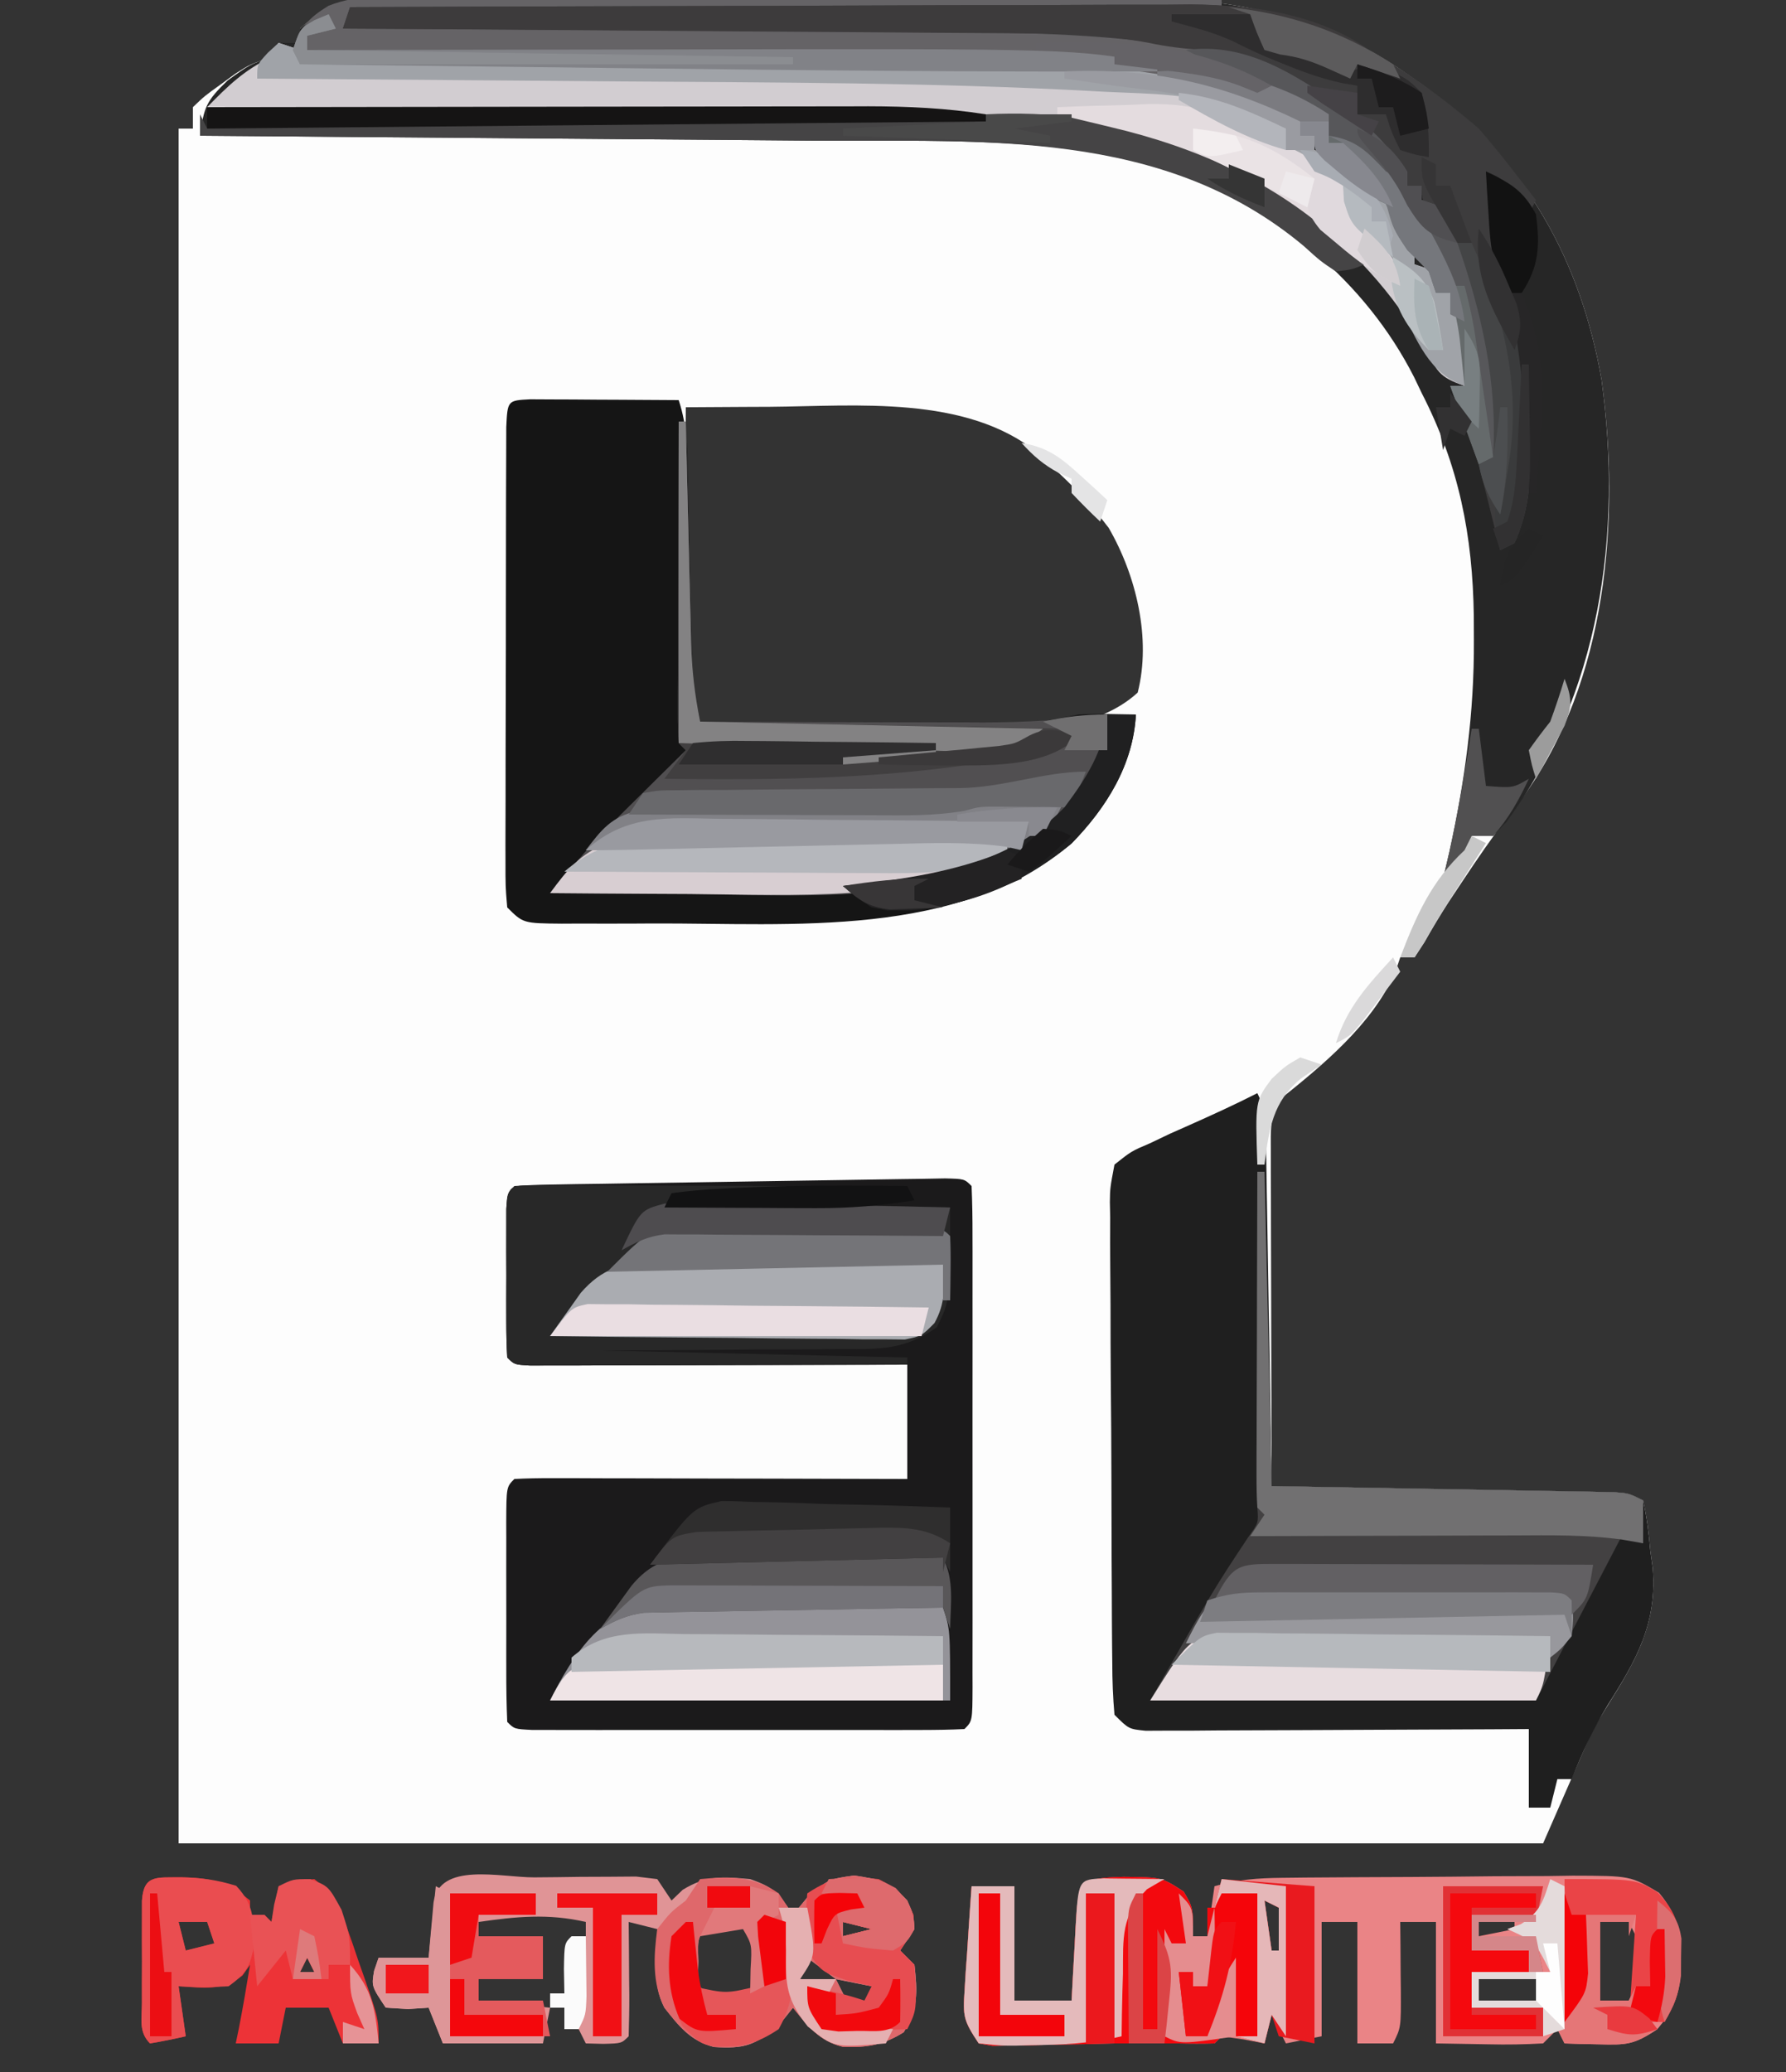 <?xml version="1.0" encoding="UTF-8"?>
<svg version="1.1" xmlns="http://www.w3.org/2000/svg" width="250" height="290">
<rect width="100%" height="100%" fill="#333333" stroke="none"/>
<path d="M0 0 C1.765 -0.011 1.765 -0.011 3.565 -0.021 C6.783 -0.036 10 -0.032 13.218 -0.02 C16.602 -0.01 19.986 -0.019 23.37 -0.025 C29.062 -0.033 34.754 -0.023 40.446 -0.004 C46.99 0.018 53.533 0.011 60.077 -0.011 C65.72 -0.029 71.364 -0.032 77.008 -0.021 C80.367 -0.015 83.725 -0.016 87.084 -0.028 C105.459 -0.078 121.79 -0.101 137.328 10.955 C138.144 11.531 138.96 12.107 139.801 12.701 C153.69 22.936 161.51 36.824 164.453 53.705 C167.101 73.116 165.254 95.813 153.453 112.08 C152.773 112.961 152.092 113.841 151.391 114.748 C149.112 117.719 147.025 120.774 144.953 123.893 C144.318 124.849 143.682 125.806 143.028 126.791 C141.849 128.615 140.726 130.477 139.66 132.369 C139.2 133.078 138.74 133.787 138.266 134.518 C137.606 134.518 136.946 134.518 136.266 134.518 C136.024 135.239 135.781 135.961 135.531 136.705 C132.256 143.984 125.41 149.602 119.266 154.518 C118.013 157.023 118.146 158.715 118.152 161.518 C118.152 162.559 118.152 163.6 118.153 164.672 C118.158 165.8 118.163 166.927 118.168 168.088 C118.17 169.239 118.171 170.391 118.173 171.577 C118.178 175.265 118.191 178.954 118.203 182.643 C118.208 185.139 118.213 187.635 118.217 190.131 C118.228 196.26 118.245 202.389 118.266 208.518 C119.199 208.533 119.199 208.533 120.151 208.549 C126.607 208.657 133.062 208.771 139.518 208.89 C141.93 208.933 144.341 208.975 146.753 209.015 C150.213 209.072 153.673 209.136 157.133 209.201 C158.216 209.218 159.3 209.235 160.416 209.252 C161.417 209.272 162.418 209.292 163.449 209.312 C164.333 209.328 165.217 209.343 166.127 209.359 C168.266 209.518 168.266 209.518 170.266 210.518 C170.786 212.91 171.063 215.09 171.266 217.518 C171.434 218.714 171.434 218.714 171.606 219.936 C172.386 229.205 168 234.716 163.266 242.518 C159.801 250.438 159.801 250.438 156.266 258.518 C93.236 258.518 30.206 258.518 -34.734 258.518 C-34.734 179.318 -34.734 100.118 -34.734 18.518 C-34.074 18.518 -33.414 18.518 -32.734 18.518 C-32.734 17.528 -32.734 16.538 -32.734 15.518 C-31.09 13.947 -31.09 13.947 -28.922 12.393 C-28.214 11.874 -27.506 11.356 -26.777 10.822 C-24.734 9.518 -24.734 9.518 -21.734 8.518 C-21.404 7.858 -21.074 7.198 -20.734 6.518 C-19.744 6.518 -18.754 6.518 -17.734 6.518 C-17.734 5.858 -17.734 5.198 -17.734 4.518 C-12.373 -0.432 -7.023 -0.051 0 0 Z M36.266 57.518 C36.216 62.962 36.18 68.406 36.156 73.851 C36.146 75.701 36.132 77.552 36.115 79.402 C36.091 82.068 36.079 84.734 36.071 87.4 C36.06 88.223 36.05 89.045 36.039 89.892 C36.038 94.505 36.5 98.174 38.266 102.518 C44.9 102.594 51.535 102.646 58.169 102.682 C60.422 102.697 62.675 102.718 64.928 102.744 C68.183 102.781 71.437 102.797 74.692 102.811 C76.181 102.834 76.181 102.834 77.701 102.857 C84.99 102.859 93.903 102.6 99.516 97.455 C101.449 89.883 99.299 81.024 95.453 74.393 C93.233 71.475 90.952 69.012 88.266 66.518 C87.358 65.651 86.451 64.785 85.516 63.893 C75.455 55.772 60.141 57.362 48.016 57.455 C46.878 57.46 45.739 57.464 44.567 57.469 C41.8 57.48 39.033 57.497 36.266 57.518 Z " fill="#FDFDFD" transform="translate(59.734,-0.518)"/>
<path d="M0 0 C1.765 -0.011 1.765 -0.011 3.565 -0.021 C6.783 -0.036 10 -0.032 13.218 -0.02 C16.602 -0.01 19.986 -0.019 23.37 -0.025 C29.062 -0.033 34.754 -0.023 40.446 -0.004 C46.99 0.018 53.533 0.011 60.077 -0.011 C65.72 -0.029 71.364 -0.032 77.008 -0.021 C80.367 -0.015 83.725 -0.016 87.084 -0.028 C105.459 -0.078 121.79 -0.101 137.328 10.955 C138.144 11.531 138.96 12.107 139.801 12.701 C153.69 22.936 161.51 36.824 164.453 53.705 C167.412 75.39 164.239 97.695 151.133 115.568 C150.517 116.212 149.901 116.855 149.266 117.518 C148.276 117.518 147.286 117.518 146.266 117.518 C145.833 118.724 145.833 118.724 145.391 119.955 C144.266 122.518 144.266 122.518 142.266 123.518 C142.555 122.28 142.843 121.043 143.141 119.768 C145.322 109.832 146.632 100.268 146.578 90.08 C146.574 88.987 146.57 87.894 146.566 86.768 C146.407 75.423 144.486 65.675 139.266 55.518 C138.919 54.792 138.572 54.066 138.215 53.318 C131.369 39.838 119.216 30.033 105.266 24.518 C88.609 19.418 70.946 20.322 53.715 20.201 C51.245 20.181 48.775 20.16 46.305 20.138 C39.843 20.083 33.38 20.034 26.918 19.985 C20.308 19.935 13.698 19.879 7.088 19.824 C-5.853 19.717 -18.793 19.615 -31.734 19.518 C-31.188 15.55 -30.907 14.683 -27.859 11.768 C-24.734 9.518 -24.734 9.518 -21.734 8.518 C-21.404 7.858 -21.074 7.198 -20.734 6.518 C-19.744 6.518 -18.754 6.518 -17.734 6.518 C-17.734 5.858 -17.734 5.198 -17.734 4.518 C-12.373 -0.432 -7.023 -0.051 0 0 Z " fill="#262626" transform="translate(59.734,-0.518)"/>
<path d="M0 0 C2.694 0.067 2.694 0.067 3.694 1.067 C3.794 3.404 3.83 5.712 3.823 8.05 C3.826 9.145 3.826 9.145 3.829 10.262 C3.833 12.687 3.83 15.111 3.827 17.536 C3.827 19.214 3.828 20.891 3.83 22.569 C3.831 26.09 3.829 29.61 3.824 33.131 C3.819 37.654 3.822 42.177 3.828 46.701 C3.831 50.166 3.83 53.632 3.828 57.098 C3.827 58.766 3.828 60.434 3.83 62.102 C3.833 64.43 3.829 66.757 3.823 69.085 C3.825 69.781 3.827 70.477 3.829 71.194 C3.808 75.953 3.808 75.953 2.694 77.067 C0.736 77.167 -1.226 77.195 -3.187 77.197 C-5.074 77.201 -5.074 77.201 -6.999 77.206 C-8.383 77.204 -9.766 77.202 -11.15 77.2 C-12.559 77.201 -13.967 77.202 -15.376 77.203 C-18.332 77.204 -21.287 77.202 -24.243 77.198 C-28.04 77.192 -31.837 77.195 -35.633 77.201 C-38.543 77.205 -41.453 77.204 -44.363 77.201 C-45.763 77.2 -47.163 77.201 -48.564 77.204 C-50.517 77.206 -52.471 77.202 -54.425 77.197 C-55.539 77.196 -56.653 77.195 -57.801 77.194 C-60.306 77.067 -60.306 77.067 -61.306 76.067 C-61.407 73.631 -61.446 71.223 -61.439 68.786 C-61.44 68.057 -61.441 67.329 -61.442 66.578 C-61.442 65.034 -61.441 63.491 -61.436 61.948 C-61.431 59.577 -61.436 57.207 -61.443 54.837 C-61.442 53.341 -61.441 51.845 -61.439 50.348 C-61.441 49.635 -61.443 48.921 -61.445 48.186 C-61.421 43.182 -61.421 43.182 -60.306 42.067 C-58.587 41.974 -56.865 41.95 -55.144 41.954 C-54.043 41.954 -52.942 41.954 -51.807 41.954 C-50.01 41.962 -50.01 41.962 -48.177 41.97 C-46.958 41.971 -45.738 41.972 -44.482 41.974 C-40.569 41.979 -36.656 41.992 -32.744 42.005 C-30.098 42.01 -27.453 42.014 -24.808 42.018 C-18.307 42.029 -11.807 42.047 -5.306 42.067 C-5.306 36.787 -5.306 31.507 -5.306 26.067 C-6.967 26.072 -8.628 26.078 -10.339 26.083 C-16.476 26.101 -22.613 26.113 -28.75 26.122 C-31.411 26.127 -34.071 26.134 -36.732 26.143 C-40.547 26.155 -44.362 26.16 -48.177 26.165 C-49.974 26.173 -49.974 26.173 -51.807 26.181 C-53.459 26.181 -53.459 26.181 -55.144 26.181 C-56.119 26.183 -57.093 26.185 -58.098 26.188 C-60.306 26.067 -60.306 26.067 -61.306 25.067 C-61.405 23.372 -61.437 21.672 -61.439 19.973 C-61.441 18.429 -61.441 18.429 -61.443 16.852 C-61.439 15.768 -61.435 14.684 -61.431 13.567 C-61.435 12.483 -61.439 11.399 -61.443 10.282 C-61.442 9.252 -61.44 8.222 -61.439 7.161 C-61.438 6.209 -61.437 5.257 -61.436 4.276 C-61.306 2.067 -61.306 2.067 -60.306 1.067 C-58.559 0.944 -56.807 0.889 -55.055 0.862 C-53.373 0.832 -53.373 0.832 -51.656 0.801 C-50.433 0.785 -49.211 0.768 -47.951 0.751 C-46.701 0.73 -45.452 0.709 -44.164 0.688 C-40.831 0.633 -37.498 0.583 -34.164 0.535 C-30.791 0.485 -27.419 0.429 -24.046 0.374 C-19.099 0.294 -14.151 0.216 -9.204 0.143 C-8.208 0.128 -7.211 0.114 -6.185 0.098 C-4.123 0.076 -2.061 0.042 0 0 Z " fill="#1B1A1B" transform="translate(132.306,164.933)"/>
<path d="M0 0 C1.255 2.509 1.159 4.284 1.205 7.092 C1.225 8.153 1.245 9.214 1.266 10.307 C1.282 11.456 1.299 12.605 1.316 13.789 C1.337 14.963 1.358 16.136 1.379 17.345 C1.445 21.105 1.504 24.865 1.562 28.625 C1.606 31.169 1.649 33.714 1.693 36.258 C1.801 42.505 1.902 48.753 2 55 C2.933 55.015 2.933 55.015 3.885 55.031 C10.341 55.139 16.797 55.254 23.252 55.372 C25.664 55.416 28.075 55.457 30.487 55.497 C33.947 55.555 37.407 55.619 40.867 55.684 C42.492 55.709 42.492 55.709 44.15 55.734 C45.151 55.754 46.152 55.774 47.183 55.795 C48.067 55.81 48.951 55.826 49.861 55.842 C52 56 52 56 54 57 C54.52 59.392 54.797 61.572 55 64 C55.168 65.197 55.168 65.197 55.34 66.418 C55.993 74.171 53.067 79.319 49.043 85.641 C46.973 89.045 45.483 92.314 44 96 C43.34 96 42.68 96 42 96 C41.505 97.98 41.505 97.98 41 100 C40.01 100 39.02 100 38 100 C38 96.37 38 92.74 38 89 C35.471 89.016 35.471 89.016 32.891 89.032 C27.327 89.064 21.763 89.087 16.199 89.104 C12.825 89.114 9.451 89.128 6.077 89.151 C2.2 89.175 -1.677 89.186 -5.555 89.195 C-6.769 89.206 -7.984 89.216 -9.235 89.227 C-10.356 89.227 -11.477 89.227 -12.632 89.227 C-13.623 89.231 -14.613 89.236 -15.634 89.241 C-18 89 -18 89 -20 87 C-20.214 84.548 -20.304 82.207 -20.306 79.752 C-20.315 79.006 -20.323 78.259 -20.332 77.49 C-20.356 75.015 -20.364 72.541 -20.371 70.066 C-20.38 68.35 -20.389 66.634 -20.398 64.917 C-20.415 61.317 -20.423 57.717 -20.426 54.116 C-20.431 49.497 -20.469 44.88 -20.514 40.261 C-20.544 36.716 -20.551 33.17 -20.552 29.625 C-20.556 27.922 -20.569 26.219 -20.59 24.516 C-20.617 22.136 -20.612 19.758 -20.599 17.377 C-20.622 16.318 -20.622 16.318 -20.644 15.238 C-20.615 13.271 -20.615 13.271 -20 10 C-17.635 8.121 -17.635 8.121 -15 7 C-14.091 6.566 -13.182 6.131 -12.246 5.684 C-11.319 5.272 -10.392 4.861 -9.438 4.438 C-6.255 3.021 -3.103 1.584 0 0 Z " fill="#1F1F1F" transform="translate(176,153)"/>
<path d="M0 0 C0.958 0.005 1.917 0.01 2.904 0.016 C4.456 0.021 4.456 0.021 6.039 0.026 C7.127 0.034 8.216 0.042 9.338 0.051 C10.976 0.058 10.976 0.058 12.648 0.065 C15.357 0.077 18.066 0.093 20.775 0.114 C22.025 3.864 21.988 7.414 22.056 11.324 C22.084 12.532 22.084 12.532 22.112 13.764 C22.171 16.339 22.224 18.914 22.275 21.489 C22.343 24.871 22.417 28.254 22.494 31.637 C22.507 32.411 22.521 33.185 22.535 33.983 C22.623 37.817 22.965 41.371 23.775 45.114 C30.52 45.139 37.264 45.156 44.008 45.168 C46.302 45.173 48.596 45.18 50.89 45.189 C54.189 45.201 57.488 45.207 60.787 45.211 C62.323 45.219 62.323 45.219 63.89 45.227 C64.851 45.227 65.812 45.227 66.801 45.227 C67.643 45.229 68.484 45.231 69.352 45.234 C71.911 45.107 74.273 44.65 76.775 44.114 C78.211 44.051 79.65 44.027 81.088 44.051 C82.913 44.082 82.913 44.082 84.775 44.114 C84.403 51.183 80.618 57.204 75.763 62.172 C59.747 75.543 36.776 73.295 17.15 73.364 C16.26 73.369 15.371 73.374 14.454 73.38 C11.902 73.391 9.35 73.388 6.799 73.379 C6.019 73.383 5.24 73.387 4.437 73.391 C-0.994 73.344 -0.994 73.344 -3.225 71.114 C-3.472 68.222 -3.472 68.222 -3.468 64.477 C-3.47 63.795 -3.472 63.114 -3.474 62.412 C-3.477 60.155 -3.467 57.898 -3.455 55.641 C-3.454 54.077 -3.454 52.513 -3.454 50.948 C-3.452 47.669 -3.444 44.39 -3.431 41.11 C-3.414 36.898 -3.41 32.685 -3.411 28.473 C-3.41 25.243 -3.405 22.013 -3.398 18.783 C-3.394 17.229 -3.392 15.676 -3.392 14.122 C-3.39 11.955 -3.381 9.788 -3.37 7.621 C-3.366 6.386 -3.362 5.151 -3.359 3.878 C-3.179 0.162 -3.179 0.162 0 0 Z " fill="#151515" transform="translate(74.225,55.886)"/>
<path d="M0 0 C5.281 0.048 5.281 0.048 8.375 2.062 C9.688 4.312 9.688 4.312 9.688 8.312 C10.348 8.312 11.008 8.312 11.688 8.312 C12.018 6.003 12.348 3.692 12.688 1.312 C15.883 0.372 18.785 0.17 22.111 0.135 C23.196 0.123 24.28 0.11 25.398 0.097 C27.148 0.086 27.148 0.086 28.934 0.074 C30.137 0.066 31.34 0.058 32.58 0.05 C35.124 0.036 37.669 0.025 40.213 0.017 C44.107 0 47.999 -0.044 51.893 -0.088 C54.365 -0.098 56.837 -0.107 59.309 -0.113 C60.473 -0.131 61.638 -0.148 62.838 -0.166 C70.916 -0.145 70.916 -0.145 74.899 2.214 C78.139 6.015 77.959 8.982 77.91 13.832 C77.625 17.013 76.742 18.878 74.688 21.312 C71.374 23.522 70.343 23.537 66.5 23.438 C65.599 23.419 64.698 23.401 63.77 23.383 C63.082 23.36 62.395 23.336 61.688 23.312 C61.193 22.323 61.193 22.323 60.688 21.312 C60.028 21.973 59.367 22.633 58.688 23.312 C56.098 23.458 53.646 23.499 51.062 23.438 C47.412 23.376 47.412 23.376 43.688 23.312 C43.688 17.703 43.688 12.092 43.688 6.312 C42.038 6.312 40.388 6.312 38.688 6.312 C38.699 7.372 38.711 8.432 38.723 9.523 C38.732 10.911 38.741 12.299 38.75 13.688 C38.758 14.386 38.767 15.085 38.775 15.805 C38.801 21.086 38.801 21.086 37.688 23.312 C36.038 23.312 34.388 23.312 32.688 23.312 C32.688 17.703 32.688 12.092 32.688 6.312 C31.038 6.312 29.387 6.312 27.688 6.312 C27.688 11.592 27.688 16.872 27.688 22.312 C26.038 22.642 24.387 22.973 22.688 23.312 C22.027 21.992 21.367 20.672 20.688 19.312 C20.358 20.633 20.027 21.953 19.688 23.312 C18.718 23.127 17.749 22.941 16.75 22.75 C15.234 22.533 15.234 22.533 13.688 22.312 C13.193 22.808 13.193 22.808 12.688 23.312 C11.021 23.355 9.354 23.353 7.688 23.312 C7.027 23.312 6.367 23.312 5.688 23.312 C3.354 23.312 1.021 23.312 -1.312 23.312 C-2.74 23.348 -4.167 23.383 -5.594 23.418 C-7.333 23.446 -9.073 23.473 -10.812 23.5 C-11.693 23.525 -12.573 23.55 -13.48 23.576 C-14.322 23.586 -15.164 23.596 -16.031 23.605 C-16.804 23.621 -17.577 23.637 -18.373 23.653 C-19.013 23.541 -19.653 23.428 -20.312 23.312 C-22.462 20.088 -22.534 19.513 -22.289 15.863 C-22.238 15.016 -22.186 14.168 -22.133 13.295 C-22.036 11.973 -22.036 11.973 -21.938 10.625 C-21.881 9.732 -21.824 8.84 -21.766 7.92 C-21.624 5.717 -21.473 3.514 -21.312 1.312 C-19.332 1.312 -17.352 1.312 -15.312 1.312 C-15.312 6.593 -15.312 11.873 -15.312 17.312 C-12.672 17.312 -10.033 17.312 -7.312 17.312 C-7.222 15.597 -7.222 15.597 -7.129 13.848 C-7.045 12.357 -6.96 10.866 -6.875 9.375 C-6.836 8.62 -6.796 7.866 -6.756 7.088 C-6.385 0.73 -6.334 0.159 0 0 Z M19.688 3.312 C20.017 5.622 20.348 7.933 20.688 10.312 C21.017 10.312 21.348 10.312 21.688 10.312 C21.688 8.332 21.688 6.353 21.688 4.312 C21.027 3.982 20.367 3.652 19.688 3.312 Z M49.688 6.312 C49.688 6.973 49.688 7.633 49.688 8.312 C51.337 7.982 52.987 7.652 54.688 7.312 C54.688 6.982 54.688 6.652 54.688 6.312 C53.038 6.312 51.388 6.312 49.688 6.312 Z M66.688 6.312 C66.688 9.943 66.688 13.572 66.688 17.312 C68.007 17.312 69.328 17.312 70.688 17.312 C72.18 14.327 71.805 11.604 71.688 8.312 C71.358 7.652 71.028 6.992 70.688 6.312 C69.368 6.312 68.047 6.312 66.688 6.312 Z M58.688 10.312 C59.688 13.312 59.688 13.312 59.688 13.312 Z M49.688 14.312 C49.688 15.303 49.688 16.293 49.688 17.312 C52.328 17.312 54.968 17.312 57.688 17.312 C57.688 16.323 57.688 15.332 57.688 14.312 C55.047 14.312 52.407 14.312 49.688 14.312 Z " fill="#EA8486" transform="translate(157.312,262.688)"/>
<path d="M0 0 C0.33 0 0.66 0 1 0 C1.33 14.52 1.66 29.04 2 44 C7.379 44.091 7.379 44.091 12.867 44.184 C16.329 44.245 19.791 44.309 23.252 44.372 C25.664 44.416 28.075 44.457 30.487 44.497 C33.947 44.555 37.407 44.619 40.867 44.684 C42.492 44.709 42.492 44.709 44.15 44.734 C45.151 44.754 46.152 44.774 47.183 44.795 C48.067 44.81 48.951 44.826 49.861 44.842 C52 45 52 45 54 46 C54 47.98 54 49.96 54 52 C52.515 51.505 52.515 51.505 51 51 C47.04 58.59 43.08 66.18 39 74 C21.18 74 3.36 74 -15 74 C-6.111 58.444 -6.111 58.444 -1.25 51.109 C0.17 49.122 0.17 49.122 0 47 C0 31.333 0 15.667 0 0 Z " fill="#434142" transform="translate(176,164)"/>
<path d="M0 0 C0.33 0 0.66 0 1 0 C1.025 1.095 1.05 2.189 1.076 3.317 C1.17 7.389 1.27 11.461 1.372 15.533 C1.416 17.294 1.457 19.054 1.497 20.815 C1.555 23.349 1.619 25.884 1.684 28.418 C1.7 29.201 1.717 29.985 1.734 30.792 C1.838 34.633 2.086 38.262 3 42 C9.671 42.025 16.342 42.043 23.013 42.055 C25.28 42.06 27.547 42.067 29.813 42.075 C33.083 42.088 36.352 42.093 39.621 42.098 C40.625 42.103 41.628 42.108 42.662 42.113 C48.525 42.114 54.185 41.758 60 41 C59.852 47.975 56.694 52.006 52 57 C38.249 68.118 18.207 66.279 1.562 66.125 C-0.344 66.115 -2.251 66.106 -4.158 66.098 C-8.772 66.076 -13.386 66.042 -18 66 C-11.744 58.614 -11.744 58.614 -8.57 55.473 C-8.003 54.909 -7.436 54.345 -6.852 53.764 C-6.282 53.202 -5.712 52.641 -5.125 52.062 C-4.236 51.18 -4.236 51.18 -3.328 50.279 C-1.888 48.851 -0.444 47.425 1 46 C0.505 45.505 0.505 45.505 0 45 C-0.093 43.588 -0.117 42.171 -0.114 40.756 C-0.113 39.855 -0.113 38.954 -0.113 38.026 C-0.108 37.047 -0.103 36.067 -0.098 35.059 C-0.096 34.061 -0.095 33.064 -0.093 32.036 C-0.088 28.837 -0.075 25.637 -0.062 22.438 C-0.057 20.274 -0.053 18.111 -0.049 15.947 C-0.038 10.631 -0.021 5.316 0 0 Z " fill="#514F51" transform="translate(95,59)"/>
<path d="M0 0 C1.603 0 3.206 0.006 4.808 0.016 C5.65 0.017 6.492 0.019 7.36 0.02 C10.06 0.026 12.76 0.038 15.461 0.051 C17.287 0.056 19.113 0.061 20.939 0.065 C25.426 0.076 29.912 0.093 34.398 0.114 C34.398 0.444 34.398 0.774 34.398 1.114 C26.478 1.609 26.478 1.609 18.398 2.114 C37.703 2.609 37.703 2.609 57.398 3.114 C57.398 16.114 57.398 16.114 55.53 19.876 C51.106 23.036 47.607 22.97 42.285 22.918 C40.831 22.939 40.831 22.939 39.347 22.96 C36.259 22.997 33.173 22.993 30.086 22.989 C27.989 23.007 25.892 23.027 23.795 23.051 C18.662 23.108 13.533 23.109 8.398 23.114 C22.588 23.444 36.778 23.774 51.398 24.114 C51.398 24.444 51.398 24.774 51.398 25.114 C43.584 25.139 35.769 25.156 27.955 25.168 C25.294 25.173 22.633 25.18 19.972 25.189 C16.157 25.201 12.342 25.207 8.527 25.211 C6.73 25.219 6.73 25.219 4.897 25.227 C3.246 25.227 3.246 25.227 1.561 25.227 C0.586 25.229 -0.389 25.231 -1.394 25.234 C-3.602 25.114 -3.602 25.114 -4.602 24.114 C-4.701 22.418 -4.733 20.718 -4.735 19.02 C-4.737 17.475 -4.737 17.475 -4.739 15.899 C-4.735 14.815 -4.731 13.73 -4.727 12.614 C-4.731 11.529 -4.735 10.445 -4.739 9.328 C-4.737 8.298 -4.736 7.268 -4.735 6.207 C-4.733 5.255 -4.732 4.303 -4.731 3.323 C-4.513 -0.399 -3.891 0.123 0 0 Z " fill="#282828" transform="translate(75.602,165.886)"/>
<path d="M0 0 C0.99 0.33 1.98 0.66 3 1 C3 1.33 3 1.66 3 2 C4.031 2.01 5.063 2.021 6.125 2.031 C16.005 2.13 25.884 2.233 35.763 2.339 C40.838 2.394 45.913 2.447 50.988 2.497 C64.326 2.63 77.663 2.793 91 3 C91.831 3.012 92.662 3.025 93.518 3.038 C98.065 3.107 102.611 3.191 107.157 3.301 C109.103 3.346 111.05 3.378 112.997 3.409 C123.939 3.714 133.184 6.225 143 11 C143 11.66 143 12.32 143 13 C143.66 13 144.32 13 145 13 C145 13.66 145 14.32 145 15 C145.587 15.273 146.173 15.547 146.777 15.828 C152.519 18.855 156.639 22.89 159 29 C159 29.66 159 30.32 159 31 C159.99 31.33 160.98 31.66 162 32 C162 32.99 162 33.98 162 35 C162.66 35 163.32 35 164 35 C165.784 38.062 166.229 40.221 166.125 43.75 C166.107 44.549 166.089 45.348 166.07 46.172 C166.047 46.775 166.024 47.378 166 48 C162.304 46.768 162.159 45.906 160.375 42.562 C151.486 27.237 137.349 17.509 120.52 12.578 C114.254 11.14 107.957 10.743 101.558 10.457 C100.645 10.415 99.732 10.374 98.791 10.331 C87.889 9.865 76.985 9.771 66.074 9.684 C63.862 9.663 61.65 9.642 59.438 9.621 C53.693 9.566 47.947 9.516 42.202 9.468 C36.308 9.417 30.415 9.362 24.521 9.307 C13.014 9.2 1.507 9.098 -10 9 C-7.105 6.024 -4.764 3.748 -1 2 C-0.67 1.34 -0.34 0.68 0 0 Z " fill="#D2CDD1" transform="translate(39,6)"/>
<path d="M0 0 C2.142 -0.01 4.284 -0.041 6.426 -0.072 C7.782 -0.079 9.138 -0.084 10.494 -0.088 C12.354 -0.102 12.354 -0.102 14.252 -0.116 C15.23 0.001 16.209 0.119 17.217 0.24 C17.877 1.23 18.537 2.22 19.217 3.24 C19.733 2.745 20.248 2.25 20.78 1.74 C24.095 -0.3 26.384 -0.102 30.217 0.24 C33.597 1.428 34.149 2.138 36.217 5.24 C36.898 4.415 37.578 3.59 38.28 2.74 C41.217 0.24 41.217 0.24 44.78 -0.26 C48.321 0.255 49.805 0.642 52.217 3.24 C53.092 5.24 53.092 5.24 53.217 7.24 C52.557 8.23 51.897 9.22 51.217 10.24 C52.207 11.23 52.207 11.23 53.217 12.24 C53.641 16.059 53.756 18.364 51.717 21.678 C48.847 23.472 46.57 23.858 43.19 23.713 C39.908 22.927 38.259 20.793 36.217 18.24 C35.557 19.065 34.897 19.89 34.217 20.74 C30.841 23.554 29.395 23.997 25.151 23.74 C21.87 22.892 20.251 20.828 18.217 18.24 C17.014 15.835 17.116 14.29 17.155 11.615 C17.164 10.798 17.173 9.981 17.182 9.139 C17.193 8.512 17.205 7.886 17.217 7.24 C15.897 6.91 14.577 6.58 13.217 6.24 C13.229 7.384 13.24 8.527 13.252 9.705 C13.262 11.196 13.271 12.687 13.28 14.178 C13.288 14.932 13.296 15.687 13.305 16.465 C13.314 18.39 13.269 20.316 13.217 22.24 C12.217 23.24 12.217 23.24 9.655 23.303 C8.85 23.282 8.046 23.261 7.217 23.24 C6.887 22.58 6.557 21.92 6.217 21.24 C5.557 21.24 4.897 21.24 4.217 21.24 C4.217 20.25 4.217 19.26 4.217 18.24 C3.557 18.24 2.897 18.24 2.217 18.24 C1.887 19.89 1.557 21.54 1.217 23.24 C-3.403 23.24 -8.023 23.24 -12.783 23.24 C-13.443 21.59 -14.103 19.94 -14.783 18.24 C-15.732 18.302 -16.68 18.364 -17.658 18.428 C-18.689 18.366 -19.72 18.304 -20.783 18.24 C-22.783 15.24 -22.783 15.24 -22.408 13.053 C-22.202 12.455 -21.995 11.856 -21.783 11.24 C-19.473 11.24 -17.163 11.24 -14.783 11.24 C-14.722 10.53 -14.662 9.82 -14.599 9.088 C-14.516 8.169 -14.432 7.25 -14.345 6.303 C-14.264 5.386 -14.183 4.47 -14.099 3.525 C-13.301 -2.238 -4.691 0.013 0 0 Z M-7.783 6.24 C-7.783 6.9 -7.783 7.56 -7.783 8.24 C-4.813 8.24 -1.843 8.24 1.217 8.24 C1.217 10.22 1.217 12.2 1.217 14.24 C-1.753 14.24 -4.723 14.24 -7.783 14.24 C-7.783 15.23 -7.783 16.22 -7.783 17.24 C-4.483 17.57 -1.183 17.9 2.217 18.24 C2.217 17.58 2.217 16.92 2.217 16.24 C2.877 16.24 3.537 16.24 4.217 16.24 C4.341 15.106 4.465 13.971 4.592 12.803 C4.798 11.627 5.005 10.451 5.217 9.24 C5.877 8.91 6.537 8.58 7.217 8.24 C7.217 7.58 7.217 6.92 7.217 6.24 C1.99 5.034 -2.548 5.484 -7.783 6.24 Z M25.217 6.24 C22.837 8.184 22.837 8.184 22.967 11.74 C22.837 15.297 22.837 15.297 25.217 17.24 C27.82 16.92 27.82 16.92 30.217 16.24 C31.417 10.958 31.417 10.958 29.217 6.24 C27.897 6.24 26.577 6.24 25.217 6.24 Z M43.217 6.24 C43.217 6.9 43.217 7.56 43.217 8.24 C44.537 7.91 45.857 7.58 47.217 7.24 C45.897 6.91 44.577 6.58 43.217 6.24 Z M38.217 11.24 C37.887 12.23 37.557 13.22 37.217 14.24 C38.867 14.24 40.517 14.24 42.217 14.24 C40.897 13.25 39.577 12.26 38.217 11.24 Z M42.217 14.24 C42.877 15.56 43.537 16.88 44.217 18.24 C45.207 17.91 46.197 17.58 47.217 17.24 C47.217 16.58 47.217 15.92 47.217 15.24 C45.567 14.91 43.917 14.58 42.217 14.24 Z " fill="#E09496" transform="translate(74.783,262.76)"/>
<path d="M0 0 C1.201 -0.001 2.401 -0.001 3.638 -0.002 C6.917 0.001 10.195 0.021 13.473 0.049 C16.905 0.074 20.336 0.076 23.767 0.081 C30.259 0.093 36.75 0.126 43.242 0.166 C50.635 0.211 58.028 0.233 65.421 0.253 C80.623 0.295 95.826 0.365 111.028 0.454 C111.028 0.784 111.028 1.114 111.028 1.454 C70.768 1.784 30.508 2.114 -10.972 2.454 C-11.302 3.114 -11.632 3.774 -11.972 4.454 C-10.021 4.444 -10.021 4.444 -8.031 4.434 C4.295 4.373 16.622 4.328 28.948 4.299 C35.284 4.283 41.619 4.262 47.955 4.228 C54.082 4.195 60.209 4.177 66.337 4.169 C68.661 4.164 70.985 4.153 73.309 4.137 C95.906 3.985 114.699 4.893 133.067 19.427 C135.218 21.651 136.085 23.53 137.028 26.454 C137.688 26.454 138.348 26.454 139.028 26.454 C139.028 27.114 139.028 27.774 139.028 28.454 C140.018 28.784 141.008 29.114 142.028 29.454 C148.495 40.106 150.249 52.253 150.028 64.454 C149.038 64.784 148.048 65.114 147.028 65.454 C145.708 61.824 144.388 58.194 143.028 54.454 C143.688 54.454 144.348 54.454 145.028 54.454 C144.886 53.037 144.739 51.62 144.59 50.204 C144.509 49.415 144.428 48.626 144.344 47.813 C144.051 45.63 143.607 43.577 143.028 41.454 C142.368 41.454 141.708 41.454 141.028 41.454 C140.698 40.464 140.368 39.474 140.028 38.454 C139.049 37.433 138.048 36.433 137.028 35.454 C135.028 32.454 135.028 32.454 135.028 29.454 C134.445 29.186 133.863 28.918 133.262 28.642 C131 27.439 129.222 26.116 127.278 24.454 C126.664 23.938 126.051 23.423 125.418 22.892 C124.028 21.454 124.028 21.454 124.028 19.454 C123.368 19.454 122.708 19.454 122.028 19.454 C122.028 18.794 122.028 18.134 122.028 17.454 C119.04 16.414 116.038 15.427 113.028 14.454 C111.826 14.059 111.826 14.059 110.601 13.656 C103.1 11.387 96.021 10.928 88.215 10.802 C86.836 10.77 85.457 10.737 84.078 10.704 C79.395 10.597 74.712 10.524 70.028 10.454 C69.165 10.441 68.301 10.427 67.412 10.413 C53.954 10.205 40.496 10.055 27.037 9.922 C21.94 9.871 16.843 9.815 11.747 9.761 C1.84 9.655 -8.066 9.553 -17.972 9.454 C-18.302 8.794 -18.632 8.134 -18.972 7.454 C-17.898 4.232 -16.868 3.046 -14.007 1.27 C-9.566 -0.51 -4.711 -0.06 0 0 Z " fill="#656366" transform="translate(59.972,-0.454)"/>
<path d="M0 0 C16.386 -0.07 32.772 -0.123 49.158 -0.155 C56.767 -0.171 64.376 -0.192 71.985 -0.226 C78.621 -0.256 85.256 -0.276 91.892 -0.282 C95.402 -0.286 98.912 -0.295 102.423 -0.317 C106.351 -0.342 110.279 -0.342 114.207 -0.341 C115.934 -0.357 115.934 -0.357 117.696 -0.373 C133.796 -0.312 145.959 6.698 158 17 C159.485 18.71 160.924 20.461 162.312 22.25 C163.359 23.588 163.359 23.588 164.426 24.953 C164.945 25.629 165.465 26.304 166 27 C165.67 27.66 165.34 28.32 165 29 C164.381 28.196 163.762 27.391 163.125 26.562 C161.258 23.961 161.258 23.961 159 23 C159.963 30.435 161.197 37.052 164 44 C165.136 49.166 165.183 54.237 165.188 59.5 C165.2 60.329 165.212 61.158 165.225 62.012 C165.236 66.711 164.968 70.635 163 75 C162.01 75.495 162.01 75.495 161 76 C160.01 72.04 159.02 68.08 158 64 C158.66 63.67 159.32 63.34 160 63 C160.692 51.877 158.813 39.681 153 30 C152.196 29.201 152.196 29.201 151.375 28.387 C150 27 150 27 150 25 C149.34 25 148.68 25 148 25 C147.526 24.175 147.051 23.35 146.562 22.5 C141.106 13.908 130.125 8.391 120.465 6.197 C107.272 3.669 94.232 3.525 80.836 3.488 C78.463 3.471 76.089 3.453 73.716 3.434 C67.532 3.387 61.347 3.357 55.163 3.33 C48.827 3.3 42.492 3.254 36.156 3.209 C23.771 3.123 11.386 3.056 -1 3 C-0.67 2.01 -0.34 1.02 0 0 Z " fill="#3D3C3D" transform="translate(49,1)"/>
<path d="M0 0 C5.281 0.048 5.281 0.048 8.375 2.062 C9.688 4.312 9.688 4.312 9.688 8.312 C10.348 8.312 11.008 8.312 11.688 8.312 C11.688 6.992 11.688 5.673 11.688 4.312 C12.348 4.312 13.008 4.312 13.688 4.312 C13.688 3.652 13.688 2.993 13.688 2.312 C15.338 2.312 16.988 2.312 18.688 2.312 C18.688 8.912 18.688 15.512 18.688 22.312 C17.038 22.312 15.387 22.312 13.688 22.312 C13.193 22.808 13.193 22.808 12.688 23.312 C11.021 23.355 9.354 23.353 7.688 23.312 C7.027 23.312 6.367 23.312 5.688 23.312 C3.354 23.312 1.021 23.312 -1.312 23.312 C-2.74 23.348 -4.167 23.383 -5.594 23.418 C-7.333 23.446 -9.073 23.473 -10.812 23.5 C-11.693 23.525 -12.573 23.55 -13.48 23.576 C-14.322 23.586 -15.164 23.596 -16.031 23.605 C-16.804 23.621 -17.577 23.637 -18.373 23.653 C-19.013 23.541 -19.653 23.428 -20.312 23.312 C-22.462 20.088 -22.534 19.513 -22.289 15.863 C-22.238 15.016 -22.186 14.168 -22.133 13.295 C-22.036 11.973 -22.036 11.973 -21.938 10.625 C-21.881 9.732 -21.824 8.84 -21.766 7.92 C-21.624 5.717 -21.473 3.514 -21.312 1.312 C-19.332 1.312 -17.352 1.312 -15.312 1.312 C-15.312 6.593 -15.312 11.873 -15.312 17.312 C-12.672 17.312 -10.033 17.312 -7.312 17.312 C-7.222 15.597 -7.222 15.597 -7.129 13.848 C-7.045 12.357 -6.96 10.866 -6.875 9.375 C-6.836 8.62 -6.796 7.866 -6.756 7.088 C-6.385 0.73 -6.334 0.159 0 0 Z " fill="#F3090E" transform="translate(157.312,262.688)"/>
<path d="M0 0 C1.321 0 1.321 0 2.669 0.001 C4.081 0.024 4.081 0.024 5.522 0.048 C6.493 0.052 7.464 0.056 8.465 0.06 C11.562 0.077 14.659 0.115 17.757 0.153 C19.858 0.168 21.96 0.182 24.062 0.194 C29.21 0.227 34.358 0.279 39.507 0.341 C40.507 3.341 40.507 3.341 40.507 13.341 C22.027 13.341 3.547 13.341 -15.493 13.341 C-12.255 6.864 -7.869 -0.068 0 0 Z " fill="#949399" transform="translate(92.493,224.659)"/>
<path d="M0 0 C4.171 -0.386 7.503 -0.461 11 2 C11.99 3.485 11.99 3.485 13 5 C13.681 4.175 14.361 3.35 15.062 2.5 C18 0 18 0 21.562 -0.5 C25.104 0.015 26.587 0.402 29 3 C29.875 5 29.875 5 30 7 C29.34 7.99 28.68 8.98 28 10 C28.66 10.66 29.32 11.32 30 12 C30.424 15.819 30.539 18.124 28.5 21.438 C25.63 23.231 23.353 23.618 19.973 23.473 C16.691 22.686 15.042 20.553 13 18 C12.01 19.238 12.01 19.238 11 20.5 C7.624 23.313 6.178 23.757 1.934 23.5 C-1.347 22.652 -2.966 20.588 -5 18 C-6.723 14.553 -6.505 10.769 -6 7 C-4.125 4.625 -4.125 4.625 -2 3 C-1.34 2.01 -0.68 1.02 0 0 Z M2 6 C-0.38 7.943 -0.38 7.943 -0.25 11.5 C-0.38 15.057 -0.38 15.057 2 17 C4.603 16.68 4.603 16.68 7 16 C8.2 10.718 8.2 10.718 6 6 C4.68 6 3.36 6 2 6 Z M20 6 C20 6.66 20 7.32 20 8 C21.32 7.67 22.64 7.34 24 7 C22.68 6.67 21.36 6.34 20 6 Z M15 11 C14.67 11.99 14.34 12.98 14 14 C15.65 14 17.3 14 19 14 C17.68 13.01 16.36 12.02 15 11 Z M19 14 C19.66 15.32 20.32 16.64 21 18 C21.99 17.67 22.98 17.34 24 17 C24 16.34 24 15.68 24 15 C22.35 14.67 20.7 14.34 19 14 Z " fill="#DF686B" transform="translate(98,263)"/>
<path d="M0 0 C4.027 0.039 6.576 0.588 9.75 3.25 C9.75 3.91 9.75 4.57 9.75 5.25 C10.41 5.25 11.07 5.25 11.75 5.25 C12.08 5.58 12.41 5.91 12.75 6.25 C13.08 4.6 13.41 2.95 13.75 1.25 C16.062 0.562 16.062 0.562 18.75 0.25 C21.258 2.228 22.319 4.176 23.355 7.156 C23.747 8.272 23.747 8.272 24.146 9.41 C24.538 10.568 24.538 10.568 24.938 11.75 C25.21 12.522 25.483 13.294 25.764 14.09 C27.75 19.835 27.75 19.835 27.75 23.25 C26.1 23.25 24.45 23.25 22.75 23.25 C22.09 21.6 21.43 19.95 20.75 18.25 C18.77 18.25 16.79 18.25 14.75 18.25 C14.42 19.9 14.09 21.55 13.75 23.25 C11.77 23.25 9.79 23.25 7.75 23.25 C7.894 22.549 8.039 21.848 8.188 21.125 C8.765 18.174 9.267 15.217 9.75 12.25 C9.399 12.745 9.049 13.24 8.688 13.75 C5.806 15.981 3.28 15.45 -0.25 15.25 C0.08 17.56 0.41 19.87 0.75 22.25 C-0.906 22.632 -2.575 22.964 -4.25 23.25 C-5.872 21.628 -5.38 19.83 -5.383 17.594 C-5.384 16.654 -5.385 15.714 -5.387 14.746 C-5.383 13.757 -5.379 12.769 -5.375 11.75 C-5.379 10.761 -5.383 9.773 -5.387 8.754 C-5.385 7.814 -5.384 6.874 -5.383 5.906 C-5.382 5.038 -5.381 4.17 -5.379 3.275 C-5.143 -0.426 -3.27 0.065 0 0 Z M-0.25 6.25 C0.08 7.57 0.41 8.89 0.75 10.25 C2.07 9.92 3.39 9.59 4.75 9.25 C4.42 8.26 4.09 7.27 3.75 6.25 C2.43 6.25 1.11 6.25 -0.25 6.25 Z M17.75 11.25 C17.42 11.91 17.09 12.57 16.75 13.25 C17.41 13.25 18.07 13.25 18.75 13.25 C18.42 12.59 18.09 11.93 17.75 11.25 Z " fill="#ED3337" transform="translate(25.25,262.75)"/>
<path d="M0 0 C0.901 0 1.801 0 2.729 0 C4.175 0.016 4.175 0.016 5.649 0.032 C7.139 0.036 7.139 0.036 8.659 0.04 C11.828 0.051 14.996 0.077 18.165 0.102 C20.315 0.112 22.465 0.121 24.614 0.129 C29.881 0.151 35.148 0.185 40.415 0.227 C40.632 3.408 40.776 5.568 39.223 8.402 C37.415 10.227 37.415 10.227 35.08 10.708 C34.163 10.699 33.246 10.69 32.301 10.681 C31.26 10.681 30.219 10.681 29.147 10.68 C28.025 10.66 26.903 10.639 25.747 10.618 C24.597 10.612 23.447 10.606 22.262 10.601 C18.584 10.578 14.906 10.528 11.228 10.477 C8.736 10.457 6.244 10.439 3.753 10.422 C-2.36 10.378 -8.472 10.311 -14.585 10.227 C-13.679 8.928 -12.759 7.638 -11.835 6.352 C-11.324 5.633 -10.814 4.913 -10.288 4.172 C-7.254 0.707 -4.51 -0.025 0 0 Z " fill="#AAACB1" transform="translate(91.585,176.773)"/>
<path d="M0 0 C16.386 -0.07 32.772 -0.123 49.158 -0.155 C56.767 -0.171 64.376 -0.192 71.985 -0.226 C78.621 -0.256 85.256 -0.276 91.892 -0.282 C95.402 -0.286 98.912 -0.295 102.423 -0.317 C106.351 -0.342 110.279 -0.342 114.207 -0.341 C115.934 -0.357 115.934 -0.357 117.696 -0.373 C127.508 -0.336 137.891 1.294 145.375 8.188 C146.179 9.085 146.179 9.085 147 10 C145.02 9.34 143.04 8.68 141 8 C140.67 8.66 140.34 9.32 140 10 C138.422 9.288 138.422 9.288 136.812 8.562 C134.462 7.53 132.766 6.969 130.188 6.625 C129.466 6.419 128.744 6.213 128 6 C126.688 3.438 126.688 3.438 126 1 C122.7 1.33 119.4 1.66 116 2 C119.027 2.684 119.027 2.684 122.055 3.367 C124 4 124 4 126 6 C121.082 6.161 116.687 6.027 111.868 5.012 C106.18 3.939 100.706 3.694 94.929 3.681 C93.884 3.671 92.838 3.661 91.762 3.651 C88.348 3.62 84.934 3.603 81.52 3.586 C79.136 3.567 76.753 3.548 74.37 3.527 C68.128 3.476 61.886 3.436 55.644 3.399 C49.262 3.359 42.88 3.308 36.498 3.258 C23.999 3.161 11.499 3.077 -1 3 C-0.67 2.01 -0.34 1.02 0 0 Z " fill="#3D3B3C" transform="translate(49,1)"/>
<path d="M0 0 C0.981 0 1.962 0 2.972 0 C4.034 0.005 5.095 0.011 6.189 0.016 C7.274 0.017 8.359 0.019 9.476 0.02 C12.951 0.026 16.425 0.038 19.9 0.051 C22.251 0.056 24.603 0.061 26.955 0.065 C32.728 0.076 38.501 0.092 44.275 0.114 C43.4 6.864 43.4 6.864 42.275 9.114 C24.455 9.114 6.635 9.114 -11.725 9.114 C-6.019 -0.015 -6.019 -0.015 0 0 Z " fill="#E8DDE0" transform="translate(172.725,228.886)"/>
<path d="M0 0 C0.99 0.33 1.98 0.66 3 1 C3 1.33 3 1.66 3 2 C4.031 2.01 5.063 2.021 6.125 2.031 C16.005 2.13 25.884 2.233 35.763 2.339 C40.838 2.394 45.913 2.447 50.988 2.497 C64.326 2.63 77.663 2.793 91 3 C91.831 3.012 92.662 3.025 93.518 3.038 C98.065 3.107 102.611 3.191 107.157 3.301 C109.103 3.346 111.05 3.378 112.997 3.409 C123.939 3.714 133.184 6.225 143 11 C143 11.66 143 12.32 143 13 C143.66 13 144.32 13 145 13 C145 13.66 145 14.32 145 15 C145.587 15.273 146.173 15.547 146.777 15.828 C152.519 18.855 156.639 22.89 159 29 C159 29.66 159 30.32 159 31 C159.99 31.33 160.98 31.66 162 32 C162 32.99 162 33.98 162 35 C162.66 35 163.32 35 164 35 C165.784 38.062 166.229 40.221 166.125 43.75 C166.107 44.549 166.089 45.348 166.07 46.172 C166.047 46.775 166.024 47.378 166 48 C161.012 46.337 159.305 41.522 157 37 C156.649 35.742 156.299 34.484 155.938 33.188 C154.794 29.299 152.862 27.789 150 25 C149.652 23.336 149.316 21.67 149 20 C147.184 18.8 147.184 18.8 145 18 C142.75 16.562 142.75 16.562 141 15 C141 14.01 141 13.02 141 12 C140.227 11.845 140.227 11.845 139.438 11.688 C137 11 137 11 134.236 9.529 C128.405 7.032 122.038 7.156 115.789 6.852 C115.069 6.813 114.349 6.774 113.607 6.733 C91.686 5.556 69.719 5.548 47.773 5.399 C42.026 5.358 36.278 5.308 30.531 5.258 C19.354 5.162 8.177 5.078 -3 5 C-3 3 -3 3 -1.5 1.375 C-1.005 0.921 -0.51 0.468 0 0 Z " fill="#A0A3A8" transform="translate(39,6)"/>
<path d="M0 0 C0 0.66 0 1.32 0 2 C-13.858 8.222 -29.579 7.263 -44.438 7.125 C-46.344 7.115 -48.251 7.106 -50.158 7.098 C-54.772 7.076 -59.386 7.042 -64 7 C-61.58 3.716 -59.816 1.498 -56 0 C-53.572 -0.285 -53.572 -0.285 -50.836 -0.335 C-49.294 -0.369 -49.294 -0.369 -47.721 -0.405 C-46.617 -0.419 -45.513 -0.434 -44.375 -0.449 C-43.236 -0.471 -42.097 -0.493 -40.923 -0.515 C-38.516 -0.559 -36.109 -0.598 -33.701 -0.633 C-30.014 -0.687 -26.327 -0.757 -22.641 -0.83 C-20.302 -0.871 -17.964 -0.91 -15.625 -0.949 C-14.521 -0.97 -13.417 -0.991 -12.279 -1.012 C-10.737 -1.033 -10.737 -1.033 -9.164 -1.053 C-8.261 -1.067 -7.358 -1.081 -6.428 -1.096 C-4.133 -1.005 -2.196 -0.65 0 0 Z " fill="#D8CED2" transform="translate(141,118)"/>
<path d="M0 0 C0.33 0 0.66 0 1 0 C1.038 1.642 1.038 1.642 1.076 3.317 C1.17 7.389 1.27 11.461 1.372 15.533 C1.416 17.294 1.457 19.054 1.497 20.815 C1.555 23.349 1.619 25.884 1.684 28.418 C1.709 29.593 1.709 29.593 1.734 30.792 C1.84 34.704 2.227 38.134 3 42 C20.16 42.33 37.32 42.66 55 43 C55.33 43.66 55.66 44.32 56 45 C36.476 49.939 17.967 50.252 -2 50 C-1.01 48.68 -0.02 47.36 1 46 C0.67 45.67 0.34 45.34 0 45 C-0.093 43.588 -0.117 42.171 -0.114 40.756 C-0.113 39.855 -0.113 38.954 -0.113 38.026 C-0.108 37.047 -0.103 36.067 -0.098 35.059 C-0.096 34.061 -0.095 33.064 -0.093 32.036 C-0.088 28.837 -0.075 25.637 -0.062 22.438 C-0.057 20.274 -0.053 18.111 -0.049 15.947 C-0.038 10.631 -0.021 5.316 0 0 Z " fill="#413F40" transform="translate(95,59)"/>
<path d="M0 0 C1.514 0.017 1.514 0.017 3.059 0.035 C4.071 0.044 5.082 0.053 6.125 0.062 C7.299 0.08 7.299 0.08 8.496 0.098 C7.688 0.567 6.88 1.036 6.047 1.52 C2.391 5.214 2.719 8.333 2.684 13.348 C2.658 14.188 2.633 15.029 2.607 15.895 C2.549 17.962 2.519 20.03 2.496 22.098 C-1.755 23.117 -5.826 23.296 -10.191 23.348 C-10.868 23.368 -11.544 23.389 -12.24 23.41 C-14.203 23.426 -14.203 23.426 -17.504 23.098 C-19.654 19.873 -19.725 19.298 -19.48 15.648 C-19.429 14.801 -19.377 13.953 -19.324 13.08 C-19.228 11.758 -19.228 11.758 -19.129 10.41 C-19.072 9.517 -19.015 8.625 -18.957 7.705 C-18.816 5.502 -18.664 3.3 -18.504 1.098 C-16.524 1.098 -14.544 1.098 -12.504 1.098 C-12.504 6.378 -12.504 11.658 -12.504 17.098 C-9.864 17.098 -7.224 17.098 -4.504 17.098 C-4.413 15.383 -4.413 15.383 -4.32 13.633 C-4.236 12.142 -4.151 10.651 -4.066 9.16 C-4.027 8.405 -3.988 7.651 -3.947 6.873 C-3.555 0.139 -3.555 0.139 0 0 Z " fill="#E4BABB" transform="translate(154.504,262.902)"/>
<path d="M0 0 C0.33 0 0.66 0 1 0 C1.33 14.52 1.66 29.04 2 44 C7.379 44.091 7.379 44.091 12.867 44.184 C16.329 44.245 19.791 44.309 23.252 44.372 C25.664 44.416 28.075 44.457 30.487 44.497 C33.947 44.555 37.407 44.619 40.867 44.684 C42.492 44.709 42.492 44.709 44.15 44.734 C45.151 44.754 46.152 44.774 47.183 44.795 C48.067 44.81 48.951 44.826 49.861 44.842 C52 45 52 45 54 46 C54 47.98 54 49.96 54 52 C53.076 51.837 52.151 51.674 51.199 51.506 C46.082 50.779 40.975 50.876 35.816 50.902 C34.233 50.904 34.233 50.904 32.618 50.907 C29.266 50.912 25.914 50.925 22.562 50.938 C20.282 50.943 18.001 50.947 15.721 50.951 C10.147 50.962 4.574 50.979 -1 51 C-0.34 50.01 0.32 49.02 1 48 C0.67 47.67 0.34 47.34 0 47 C-0.093 45.526 -0.117 44.048 -0.114 42.572 C-0.113 41.631 -0.113 40.69 -0.113 39.721 C-0.108 38.698 -0.103 37.675 -0.098 36.621 C-0.096 35.058 -0.096 35.058 -0.093 33.464 C-0.088 30.122 -0.075 26.78 -0.062 23.438 C-0.057 21.178 -0.053 18.918 -0.049 16.658 C-0.038 11.105 -0.021 5.553 0 0 Z " fill="#717071" transform="translate(176,164)"/>
<path d="M0 0 C12.883 -0.023 25.766 -0.041 38.649 -0.052 C44.631 -0.057 50.614 -0.064 56.596 -0.075 C62.374 -0.086 68.151 -0.092 73.928 -0.095 C76.128 -0.097 78.329 -0.1 80.529 -0.106 C83.619 -0.113 86.709 -0.114 89.799 -0.114 C90.701 -0.117 91.604 -0.121 92.534 -0.124 C98.097 -0.115 103.498 0.134 109 1 C109.495 1.99 109.495 1.99 110 3 C73.7 3 37.4 3 0 3 C0 2.01 0 1.02 0 0 Z " fill="#151414" transform="translate(29,15)"/>
<path d="M0 0 C0.33 0.66 0.66 1.32 1 2 C36.97 1.67 72.94 1.34 110 1 C110 0.67 110 0.34 110 0 C127.929 -0.887 143.631 4.311 158 15 C159.939 16.918 161.419 18.765 163 21 C161.281 21.723 161.281 21.723 159 22 C156.844 20.559 156.844 20.559 154.5 18.438 C134.787 1.928 109.657 3.854 85.449 3.684 C82.979 3.663 80.509 3.642 78.039 3.621 C71.577 3.566 65.114 3.516 58.652 3.468 C52.042 3.417 45.432 3.362 38.822 3.307 C25.882 3.199 12.941 3.098 0 3 C0 2.01 0 1.02 0 0 Z " fill="#454445" transform="translate(28,16)"/>
<path d="M0 0 C0.861 0.003 1.723 0.006 2.61 0.009 C5.361 0.02 8.112 0.045 10.863 0.07 C12.729 0.08 14.594 0.089 16.459 0.098 C21.031 0.12 25.604 0.154 30.176 0.195 C31.783 3.41 31.233 6.631 31.176 10.195 C30.681 8.71 30.681 8.71 30.176 7.195 C23.982 7.289 17.79 7.395 11.597 7.513 C9.49 7.551 7.383 7.586 5.276 7.617 C2.248 7.663 -0.78 7.721 -3.809 7.781 C-5.221 7.799 -5.221 7.799 -6.663 7.816 C-7.543 7.836 -8.424 7.856 -9.331 7.876 C-10.104 7.89 -10.877 7.903 -11.673 7.917 C-14.075 8.228 -15.731 9.002 -17.824 10.195 C-16.893 8.899 -15.954 7.609 -15.012 6.32 C-14.49 5.601 -13.968 4.882 -13.43 4.141 C-9.573 -0.532 -5.584 -0.069 0 0 Z " fill="#595759" transform="translate(101.824,217.805)"/>
<path d="M0 0 C0.938 -0.003 1.875 -0.006 2.841 -0.01 C4.355 -0.007 4.355 -0.007 5.9 -0.003 C6.936 -0.004 7.973 -0.005 9.041 -0.006 C11.232 -0.007 13.422 -0.005 15.613 -0.001 C18.979 0.004 22.346 -0.001 25.712 -0.007 C27.837 -0.007 29.962 -0.005 32.087 -0.003 C33.608 -0.006 33.608 -0.006 35.159 -0.01 C36.555 -0.005 36.555 -0.005 37.98 0 C38.804 0.001 39.628 0.002 40.476 0.002 C42.361 0.129 42.361 0.129 43.361 1.129 C43.611 3.504 43.611 3.504 43.361 6.129 C41.861 7.942 41.861 7.942 40.361 9.129 C40.361 8.139 40.361 7.149 40.361 6.129 C15.116 6.624 15.116 6.624 -10.639 7.129 C-7.297 0.444 -6.704 0.006 0 0 Z " fill="#98989D" transform="translate(176.639,222.871)"/>
<path d="M0 0 C1.603 0.014 1.603 0.014 3.238 0.027 C4.047 0.039 4.855 0.051 5.688 0.062 C4.127 3.369 3.003 5.313 -0.312 7.062 C-1.104 6.919 -1.896 6.776 -2.712 6.629 C-7.881 5.816 -12.948 6.055 -18.168 6.184 C-19.307 6.207 -20.445 6.231 -21.618 6.255 C-25.246 6.332 -28.873 6.416 -32.5 6.5 C-34.952 6.553 -37.405 6.606 -39.857 6.658 C-45.244 6.773 -50.631 6.893 -56.018 7.018 C-57.783 7.052 -59.548 7.062 -61.312 7.062 C-59.145 4.206 -57.722 2.375 -54.153 1.584 C-51.478 1.405 -48.837 1.371 -46.156 1.391 C-44.686 1.372 -44.686 1.372 -43.187 1.352 C-40.062 1.316 -36.938 1.313 -33.812 1.312 C-30.688 1.291 -27.563 1.262 -24.438 1.23 C-22.496 1.212 -20.554 1.202 -18.612 1.2 C-12.304 1.173 -6.285 -0.069 0 0 Z " fill="#818186" transform="translate(143.312,111.938)"/>
<path d="M0 0 C1.492 0.001 2.985 0.046 4.475 0.127 C5.661 0.144 5.661 0.144 6.871 0.161 C9.379 0.206 11.882 0.306 14.389 0.408 C16.096 0.448 17.803 0.485 19.51 0.518 C23.68 0.605 27.846 0.743 32.014 0.908 C32.014 3.878 32.014 6.848 32.014 9.908 C31.519 8.918 31.519 8.918 31.014 7.908 C17.484 8.238 3.954 8.568 -9.986 8.908 C-3.986 0.908 -3.986 0.908 0 0 Z " fill="#2F2E2E" transform="translate(100.986,210.092)"/>
<path d="M0 0 C1.021 0 2.042 0 3.094 0 C4.752 0.008 4.752 0.008 6.443 0.016 C7.572 0.017 8.701 0.019 9.865 0.02 C13.482 0.026 17.099 0.038 20.716 0.051 C23.164 0.056 25.612 0.061 28.06 0.065 C34.07 0.076 40.081 0.092 46.091 0.114 C46.091 1.764 46.091 3.414 46.091 5.114 C27.941 5.114 9.791 5.114 -8.909 5.114 C-6.325 -0.055 -5.378 -0.013 0 0 Z " fill="#EFE4E6" transform="translate(85.909,232.886)"/>
<path d="M0 0 C2.643 1.391 3.681 2.272 4.875 5 C5 7 5 7 3 10 C3.66 10.66 4.32 11.32 5 12 C5.339 18.323 5.339 18.323 4 21 C2.042 21.081 0.084 21.139 -1.875 21.188 C-3.511 21.24 -3.511 21.24 -5.18 21.293 C-6.11 21.196 -7.041 21.1 -8 21 C-10 18 -10 18 -10 15 C-7.237 15.523 -4.674 16.109 -2 17 C-1.67 16.34 -1.34 15.68 -1 15 C-2.114 14.732 -3.228 14.464 -4.375 14.188 C-8 13 -8 13 -10 10 C-10.428 7.194 -10.228 4.877 -10 2 C-6.29 -0.473 -4.389 -0.385 0 0 Z M-5 6 C-5 6.66 -5 7.32 -5 8 C-3.68 7.67 -2.36 7.34 -1 7 C-2.32 6.67 -3.64 6.34 -5 6 Z " fill="#E74D51" transform="translate(123,263)"/>
<path d="M0 0 C0.33 0.66 0.66 1.32 1 2 C-0.32 2.33 -1.64 2.66 -3 3 C-3 3.66 -3 4.32 -3 5 C-1.407 4.997 -1.407 4.997 0.217 4.993 C10.335 4.973 20.452 4.958 30.569 4.948 C35.768 4.943 40.966 4.936 46.165 4.925 C104.613 4.799 104.613 4.799 116 7 C116 7.33 116 7.66 116 8 C91 8.09 66.007 7.841 41.009 7.536 C35.912 7.475 30.816 7.415 25.719 7.355 C15.812 7.239 5.906 7.12 -4 7 C-4.33 6.34 -4.66 5.68 -5 5 C-4 2 -4 2 -1.938 0.812 C-1.298 0.544 -0.659 0.276 0 0 Z " fill="#818287" transform="translate(46,2)"/>
<path d="M0 0 C2.917 0.06 4.992 0.324 7.812 1.188 C10.51 4.059 10.27 6.27 10.219 10.094 C9.644 12.736 8.929 13.672 6.75 15.25 C3.062 15.438 3.062 15.438 -0.25 15.25 C0.08 17.56 0.41 19.87 0.75 22.25 C-0.906 22.632 -2.575 22.964 -4.25 23.25 C-5.872 21.628 -5.38 19.83 -5.383 17.594 C-5.384 16.654 -5.385 15.714 -5.387 14.746 C-5.383 13.757 -5.379 12.769 -5.375 11.75 C-5.379 10.761 -5.383 9.773 -5.387 8.754 C-5.385 7.814 -5.384 6.874 -5.383 5.906 C-5.382 5.038 -5.381 4.17 -5.379 3.275 C-5.143 -0.426 -3.27 0.065 0 0 Z M-0.25 6.25 C0.08 7.57 0.41 8.89 0.75 10.25 C2.07 9.92 3.39 9.59 4.75 9.25 C4.42 8.26 4.09 7.27 3.75 6.25 C2.43 6.25 1.11 6.25 -0.25 6.25 Z " fill="#EA4D50" transform="translate(25.25,262.75)"/>
<path d="M0 0 C1.333 0.003 1.333 0.003 2.693 0.006 C3.599 0.005 4.505 0.004 5.439 0.003 C7.359 0.003 9.279 0.004 11.199 0.009 C14.149 0.014 17.098 0.009 20.048 0.002 C21.909 0.003 23.769 0.004 25.63 0.006 C26.519 0.004 27.407 0.002 28.323 0 C34.546 0.024 34.546 0.024 35.661 1.139 C35.733 2.658 35.745 4.181 35.724 5.701 C35.715 6.528 35.706 7.354 35.696 8.205 C35.685 8.843 35.673 9.482 35.661 10.139 C35.331 10.139 35.001 10.139 34.661 10.139 C34.661 8.489 34.661 6.839 34.661 5.139 C19.151 5.469 3.641 5.799 -12.339 6.139 C-6.224 0.024 -6.224 0.024 0 0 Z " fill="#747478" transform="translate(97.339,171.861)"/>
<path d="M0 0 C8.616 -0.574 16.732 1.155 24 6 C24 6.99 24 7.98 24 9 C24.578 9.082 25.155 9.165 25.75 9.25 C28.623 10.208 29.951 11.814 32 14 C32.66 14.33 33.32 14.66 34 15 C35.017 16.705 36.028 18.415 36.98 20.156 C37.846 21.721 38.79 23.242 39.75 24.75 C41 27 41 27 41 30 C41.66 30 42.32 30 43 30 C46.407 38.443 47.164 45.94 47 55 C46.34 55 45.68 55 45 55 C43.02 49.555 43.02 49.555 41 44 C41.66 44 42.32 44 43 44 C42.858 42.583 42.711 41.166 42.562 39.75 C42.481 38.961 42.4 38.172 42.316 37.359 C42.024 35.176 41.579 33.123 41 31 C40.34 31 39.68 31 39 31 C38.505 29.515 38.505 29.515 38 28 C37.021 26.979 36.02 25.979 35 25 C33 22 33 22 33 19 C32.417 18.732 31.835 18.464 31.234 18.188 C28.972 16.985 27.194 15.662 25.25 14 C24.636 13.484 24.023 12.969 23.391 12.438 C22 11 22 11 22 9 C21.34 9 20.68 9 20 9 C20 8.34 20 7.68 20 7 C13.406 4.704 6.751 2.779 0 1 C0 0.67 0 0.34 0 0 Z " fill="#656A6B" transform="translate(162,10)"/>
<path d="M0 0 C3.312 -0.147 6.623 -0.235 9.938 -0.312 C10.864 -0.354 11.79 -0.396 12.744 -0.439 C19.857 -0.564 24.086 1.204 30 5 C30.907 5.351 31.815 5.701 32.75 6.062 C35.685 7.285 37.692 8.817 40 11 C40.681 12.661 41.347 14.328 42 16 C42.846 16.846 43.691 17.691 44.562 18.562 C46.889 20.889 47.647 21.821 48 25 C44.475 23.491 42.179 21.406 39.438 18.75 C30.404 10.463 19.415 5.599 7.562 2.812 C6.831 2.635 6.099 2.458 5.346 2.275 C3.565 1.845 1.783 1.422 0 1 C0 0.67 0 0.34 0 0 Z " fill="#E4DCDF" transform="translate(148,15)"/>
<path d="M0 0 C0.981 0 1.962 0 2.972 0 C4.034 0.005 5.095 0.011 6.189 0.016 C7.816 0.018 7.816 0.018 9.476 0.02 C12.951 0.026 16.425 0.038 19.9 0.051 C22.251 0.056 24.603 0.061 26.955 0.065 C32.728 0.076 38.501 0.092 44.275 0.114 C43.525 4.864 43.525 4.864 41.275 7.114 C40.78 6.124 40.78 6.124 40.275 5.114 C24.105 5.114 7.935 5.114 -8.725 5.114 C-6.179 0.021 -5.29 -0.014 0 0 Z " fill="#626063" transform="translate(178.725,218.886)"/>
<path d="M0 0 C3.96 0 7.92 0 12 0 C12 0.99 12 1.98 12 3 C9.36 3 6.72 3 4 3 C4 3.99 4 4.98 4 6 C6.97 6 9.94 6 13 6 C13 7.98 13 9.96 13 12 C10.03 12 7.06 12 4 12 C4 12.99 4 13.98 4 15 C6.97 15 9.94 15 13 15 C13.33 16.65 13.66 18.3 14 20 C9.38 20 4.76 20 0 20 C0 13.4 0 6.8 0 0 Z " fill="#E45A5D" transform="translate(63,265)"/>
<path d="M0 0 C0.862 0.009 1.723 0.018 2.611 0.027 C4.082 0.027 4.082 0.027 5.583 0.028 C6.634 0.048 7.685 0.069 8.768 0.09 C10.391 0.099 10.391 0.099 12.047 0.108 C15.501 0.13 18.955 0.18 22.409 0.231 C24.751 0.251 27.094 0.269 29.436 0.286 C35.177 0.33 40.918 0.397 46.659 0.481 C46.659 2.131 46.659 3.781 46.659 5.481 C29.169 5.151 11.679 4.821 -6.341 4.481 C-2.341 0.481 -2.341 0.481 0 0 Z " fill="#B6B9BD" transform="translate(170.341,228.519)"/>
<path d="M0 0 C0.882 0.009 1.763 0.018 2.671 0.027 C3.672 0.027 4.673 0.028 5.704 0.028 C7.322 0.059 7.322 0.059 8.972 0.09 C10.63 0.099 10.63 0.099 12.322 0.108 C15.858 0.13 19.393 0.18 22.929 0.231 C25.324 0.251 27.719 0.269 30.114 0.286 C35.99 0.33 41.865 0.397 47.741 0.481 C47.411 1.801 47.081 3.121 46.741 4.481 C29.581 4.481 12.421 4.481 -5.259 4.481 C-2.259 0.481 -2.259 0.481 0 0 Z " fill="#EADEE2" transform="translate(82.259,182.519)"/>
<path d="M0 0 C1.554 0.006 1.554 0.006 3.14 0.013 C6.441 0.03 9.742 0.067 13.043 0.105 C15.284 0.121 17.526 0.134 19.768 0.146 C25.255 0.18 30.743 0.23 36.23 0.293 C36.23 1.613 36.23 2.933 36.23 4.293 C19.07 4.623 1.91 4.953 -15.77 5.293 C-15.77 4.633 -15.77 3.973 -15.77 3.293 C-11.139 -0.78 -5.805 -0.09 0 0 Z " fill="#B7B9BD" transform="translate(95.77,228.707)"/>
<path d="M0 0 C10 0 10 0 13.062 1.875 C15.905 4.992 16.157 6.743 16.188 10.875 C16.202 11.739 16.216 12.602 16.23 13.492 C15.989 16.124 15.33 17.74 14 20 C12.35 20 10.7 20 9 20 C9.33 15.05 9.66 10.1 10 5 C7.69 5 5.38 5 3 5 C3.035 5.748 3.07 6.495 3.105 7.266 C3.146 8.743 3.146 8.743 3.188 10.25 C3.24 11.712 3.24 11.712 3.293 13.203 C3 16 3 16 0 20 C0 13.4 0 6.8 0 0 Z " fill="#EA4447" transform="translate(219,263)"/>
<path d="M0 0 C0.66 0.33 1.32 0.66 2 1 C2.33 6.61 2.66 12.22 3 18 C4.284 15.431 4.33 13.234 4.562 10.375 C4.646 9.372 4.73 8.369 4.816 7.336 C4.877 6.565 4.938 5.794 5 5 C7.31 5 9.62 5 12 5 C11.67 5.99 11.34 6.98 11 8 C11 7.34 11 6.68 11 6 C9.68 6 8.36 6 7 6 C7 9.63 7 13.26 7 17 C8.32 17 9.64 17 11 17 C11.33 16.34 11.66 15.68 12 15 C12 16.32 12 17.64 12 19 C12.99 19.66 13.98 20.32 15 21 C11.686 23.209 10.655 23.225 6.812 23.125 C5.911 23.107 5.01 23.089 4.082 23.07 C3.395 23.047 2.708 23.024 2 23 C1.67 22.34 1.34 21.68 1 21 C0.34 21.33 -0.32 21.66 -1 22 C-1 20.68 -1 19.36 -1 18 C-4.3 18 -7.6 18 -11 18 C-11 16.35 -11 14.7 -11 13 C-7.37 13 -3.74 13 0 13 C-2.104 8.764 -2.104 8.764 -6 7 C-5.072 6.66 -5.072 6.66 -4.125 6.312 C-1.386 4.621 -0.95 3.008 0 0 Z M-10 14 C-10 14.99 -10 15.98 -10 17 C-7.36 17 -4.72 17 -2 17 C-2 16.01 -2 15.02 -2 14 C-4.64 14 -7.28 14 -10 14 Z " fill="#E57677" transform="translate(217,263)"/>
<path d="M0 0 C0 0.66 0 1.32 0 2 C-6.346 4.277 -12.257 4.259 -18.953 4.195 C-20.09 4.192 -21.227 4.19 -22.399 4.187 C-26.016 4.176 -29.633 4.151 -33.25 4.125 C-35.698 4.115 -38.146 4.106 -40.594 4.098 C-45.967 4.078 -51.339 4.05 -56.712 4.013 C-58.475 4.003 -60.237 4 -62 4 C-56.453 -0.807 -51.31 -0.616 -44.18 -0.645 C-42.475 -0.673 -42.475 -0.673 -40.737 -0.702 C-38.341 -0.738 -35.946 -0.765 -33.55 -0.784 C-29.881 -0.812 -26.212 -0.868 -22.543 -0.928 C-20.214 -0.96 -17.884 -0.991 -15.555 -1.02 C-13.908 -1.041 -13.908 -1.041 -12.228 -1.063 C-11.206 -1.071 -10.185 -1.078 -9.132 -1.085 C-8.236 -1.093 -7.339 -1.101 -6.415 -1.109 C-4.131 -1.006 -2.187 -0.644 0 0 Z " fill="#B5B7BC" transform="translate(141,118)"/>
<path d="M0 0 C0.33 0 0.66 0 1 0 C1.025 1.095 1.05 2.189 1.076 3.317 C1.17 7.389 1.27 11.461 1.372 15.533 C1.416 17.294 1.457 19.054 1.497 20.815 C1.555 23.349 1.619 25.884 1.684 28.418 C1.7 29.201 1.717 29.985 1.734 30.792 C1.84 34.704 2.227 38.134 3 42 C18.84 42.33 34.68 42.66 51 43 C46.5 46.375 46.5 46.375 42.231 46.249 C40.82 46.218 40.82 46.218 39.381 46.187 C38.373 46.15 37.366 46.113 36.328 46.074 C34.772 46.035 34.772 46.035 33.184 45.994 C29.872 45.906 26.561 45.797 23.25 45.688 C21.004 45.624 18.758 45.562 16.512 45.502 C11.007 45.353 5.504 45.176 0 45 C0 30.15 0 15.3 0 0 Z M22 46 C26.62 46 31.24 46 36 46 C36 46.33 36 46.66 36 47 C29.565 47.495 29.565 47.495 23 48 C22.67 47.34 22.34 46.68 22 46 Z " fill="#838283" transform="translate(95,59)"/>
<path d="M0 0 C-0.66 1.65 -1.32 3.3 -2 5 C-2.88 4.988 -3.761 4.977 -4.668 4.965 C-5.829 4.956 -6.991 4.947 -8.188 4.938 C-9.336 4.926 -10.485 4.914 -11.668 4.902 C-14.816 4.88 -14.816 4.88 -17.076 5.5 C-21.419 6.243 -25.716 6.122 -30.113 6.098 C-31.083 6.096 -32.052 6.095 -33.051 6.093 C-36.138 6.088 -39.225 6.075 -42.312 6.062 C-44.41 6.057 -46.507 6.053 -48.604 6.049 C-53.736 6.038 -58.868 6.021 -64 6 C-63.34 5.01 -62.68 4.02 -62 3 C-59.788 2.615 -59.788 2.615 -57.003 2.599 C-55.961 2.586 -54.92 2.573 -53.847 2.559 C-52.716 2.559 -51.586 2.559 -50.422 2.559 C-49.263 2.545 -48.103 2.532 -46.909 2.519 C-43.189 2.478 -39.47 2.456 -35.75 2.438 C-32.045 2.414 -28.339 2.386 -24.634 2.346 C-22.326 2.321 -20.018 2.307 -17.709 2.302 C-11.548 2.243 -5.89 0 0 0 Z " fill="#69696C" transform="translate(152,108)"/>
<path d="M0 0 C1.32 0 2.64 0 4 0 C3.628 7.069 -0.157 13.09 -5.012 18.059 C-12.596 24.39 -20.951 27.45 -30.809 27.434 C-33.492 26.903 -34.946 25.764 -37 24 C-36.033 23.902 -35.066 23.804 -34.07 23.703 C-23.486 22.488 -13.748 20.928 -6 13 C-2.972 8.952 -0.482 5.143 0 0 Z " fill="#202021" transform="translate(155,100)"/>
<path d="M0 0 C4.29 0.33 8.58 0.66 13 1 C13 8.26 13 15.52 13 23 C11.35 22.67 9.7 22.34 8 22 C7.67 21.01 7.34 20.02 7 19 C6.67 20.32 6.34 21.64 6 23 C4.68 22.67 3.36 22.34 2 22 C2.99 22 3.98 22 5 22 C5 15.4 5 8.8 5 2 C3.35 2 1.7 2 0 2 C-0.33 2.66 -0.66 3.32 -1 4 C-0.67 2.68 -0.34 1.36 0 0 Z M6 3 C6.33 5.31 6.66 7.62 7 10 C7.33 10 7.66 10 8 10 C8 8.02 8 6.04 8 4 C7.34 3.67 6.68 3.34 6 3 Z " fill="#E91A1F" transform="translate(171,263)"/>
<path d="M0 0 C3 1 3 1 4 3 C4.237 7.827 4.417 11.674 2 16 C-1.193 18.128 -3.241 18.553 -7.059 18.434 C-9 18 -9 18 -11.5 15.562 C-13.269 11.361 -14.001 7.51 -13 3 C-12.01 2.34 -11.02 1.68 -10 1 C-10 3.97 -10 6.94 -10 10 C-5.385 11.042 -5.385 11.042 -1 10 C-1.012 9.362 -1.023 8.724 -1.035 8.066 C-1.044 7.24 -1.053 6.414 -1.062 5.562 C-1.074 4.739 -1.086 3.915 -1.098 3.066 C-1 1 -1 1 0 0 Z " fill="#E65659" transform="translate(107,268)"/>
<path d="M0 0 C0.938 -0.003 1.875 -0.006 2.841 -0.01 C4.355 -0.007 4.355 -0.007 5.9 -0.003 C6.936 -0.004 7.973 -0.005 9.041 -0.006 C11.232 -0.007 13.422 -0.005 15.613 -0.001 C18.979 0.004 22.346 -0.001 25.712 -0.007 C27.837 -0.007 29.962 -0.005 32.087 -0.003 C33.608 -0.006 33.608 -0.006 35.159 -0.01 C36.555 -0.005 36.555 -0.005 37.98 0 C38.804 0.001 39.628 0.002 40.476 0.002 C42.361 0.129 42.361 0.129 43.361 1.129 C43.401 2.796 43.404 4.463 43.361 6.129 C42.866 4.644 42.866 4.644 42.361 3.129 C17.116 3.624 17.116 3.624 -8.639 4.129 C-8.309 3.139 -7.979 2.149 -7.639 1.129 C-4.771 0.173 -2.977 0.003 0 0 Z " fill="#7D7D81" transform="translate(176.639,222.871)"/>
<path d="M0 0 C8.374 -1.142 15.215 3.408 21.926 8.004 C26.327 11.361 29.263 13.611 31 19 C31.66 19 32.32 19 33 19 C33 19.66 33 20.32 33 21 C33.99 21.33 34.98 21.66 36 22 C42.467 32.652 44.221 44.799 44 57 C43.67 57 43.34 57 43 57 C42.914 56.415 42.829 55.83 42.74 55.228 C42.35 52.568 41.956 49.909 41.562 47.25 C41.428 46.33 41.293 45.409 41.154 44.461 C41.022 43.571 40.89 42.682 40.754 41.766 C40.573 40.54 40.573 40.54 40.389 39.29 C40.027 37.156 39.556 35.091 39 33 C38.34 33 37.68 33 37 33 C36.746 32.469 36.492 31.938 36.23 31.391 C34.728 28.307 33.326 25.43 31.25 22.688 C30 21 30 21 30 18 C29.216 17.732 28.433 17.464 27.625 17.188 C25 16 25 16 23 13 C22.01 12.67 21.02 12.34 20 12 C19.67 11.01 19.34 10.02 19 9 C16.571 7.684 14.212 6.536 11.688 5.438 C10.337 4.832 8.987 4.227 7.637 3.621 C5.837 2.819 5.837 2.819 4 2 C2.661 1.344 1.324 0.684 0 0 Z " fill="#57575A" transform="translate(166,7)"/>
<path d="M0 0 C1.772 0 3.544 0.006 5.316 0.016 C6.247 0.017 7.178 0.019 8.137 0.02 C11.122 0.026 14.108 0.038 17.094 0.051 C19.112 0.056 21.131 0.061 23.15 0.065 C28.11 0.076 33.071 0.093 38.031 0.114 C38.031 1.104 38.031 2.094 38.031 3.114 C36.063 3.143 36.063 3.143 34.055 3.174 C29.187 3.25 24.32 3.338 19.452 3.431 C17.345 3.469 15.238 3.504 13.132 3.535 C10.103 3.581 7.075 3.639 4.047 3.699 C2.634 3.717 2.634 3.717 1.193 3.734 C0.312 3.754 -0.569 3.774 -1.476 3.795 C-2.249 3.808 -3.021 3.821 -3.818 3.835 C-6.22 4.146 -7.876 4.92 -9.969 6.114 C-3.969 0.114 -3.969 0.114 0 0 Z " fill="#747378" transform="translate(93.969,221.886)"/>
<path d="M0 0 C2.549 -0.159 5.038 -0.138 7.59 -0.05 C8.517 -0.041 9.443 -0.033 10.398 -0.024 C13.354 0.01 16.307 0.085 19.262 0.161 C21.267 0.191 23.272 0.219 25.278 0.243 C30.19 0.309 35.101 0.413 40.012 0.536 C39.682 1.856 39.352 3.176 39.012 4.536 C37.791 4.526 36.57 4.515 35.312 4.505 C30.78 4.468 26.247 4.445 21.715 4.426 C19.753 4.416 17.792 4.403 15.831 4.385 C13.011 4.361 10.191 4.35 7.371 4.341 C6.057 4.326 6.057 4.326 4.716 4.31 C3.486 4.309 3.486 4.309 2.23 4.309 C1.51 4.305 0.791 4.3 0.05 4.296 C-2.31 4.574 -3.934 5.37 -5.988 6.536 C-3.321 0.896 -3.321 0.896 0 0 Z " fill="#4E4C4F" transform="translate(92.988,168.464)"/>
<path d="M0 0 C1.852 0.008 1.852 0.008 3.741 0.017 C7.674 0.039 11.606 0.09 15.539 0.141 C18.21 0.163 20.88 0.179 23.551 0.195 C30.089 0.239 36.626 0.306 43.164 0.391 C42.834 1.711 42.504 3.031 42.164 4.391 C41.419 4.223 40.673 4.056 39.905 3.883 C34.684 3.196 29.565 3.382 24.309 3.512 C23.17 3.535 22.031 3.559 20.858 3.583 C17.231 3.66 13.604 3.744 9.977 3.828 C7.524 3.881 5.072 3.934 2.619 3.986 C-2.768 4.101 -8.155 4.221 -13.541 4.346 C-15.306 4.38 -17.071 4.391 -18.836 4.391 C-13.128 -0.74 -7.383 -0.128 0 0 Z " fill="#999AA0" transform="translate(100.836,114.609)"/>
<path d="M0 0 C1.65 0 3.3 0 5 0 C5 6.6 5 13.2 5 20 C4.01 20 3.02 20 2 20 C1.67 17.36 1.34 14.72 1 12 C0.01 14.64 -0.98 17.28 -2 20 C-2.99 20 -3.98 20 -5 20 C-5.33 17.03 -5.66 14.06 -6 11 C-5.34 11 -4.68 11 -4 11 C-4 11.66 -4 12.32 -4 13 C-3.34 13 -2.68 13 -2 13 C-1.939 12.229 -1.879 11.458 -1.816 10.664 C-1.733 9.661 -1.649 8.658 -1.562 7.625 C-1.481 6.627 -1.4 5.63 -1.316 4.602 C-1 2 -1 2 0 0 Z " fill="#F5050A" transform="translate(171,265)"/>
<path d="M0 0 C3.63 0 7.26 0 11 0 C11.66 1.65 12.32 3.3 13 5 C14.238 5.124 15.475 5.247 16.75 5.375 C19.937 5.757 22.148 6.521 25 8 C25.99 7.67 26.98 7.34 28 7 C32.842 8.837 32.842 8.837 35 11 C35.895 14.012 36.047 16.869 36 20 C34.078 19.66 34.078 19.66 32 19 C30.75 16.438 30.75 16.438 30 14 C28.68 14 27.36 14 26 14 C26 12.68 26 11.36 26 10 C25.279 9.875 24.559 9.75 23.816 9.621 C21.027 9.006 18.578 8.144 15.938 7.062 C15.101 6.723 14.264 6.384 13.402 6.035 C11.889 5.383 10.393 4.69 8.926 3.941 C6.07 2.545 3.061 1.824 0 1 C0 0.67 0 0.34 0 0 Z " fill="#2E2D2E" transform="translate(164,2)"/>
<path d="M0 0 C2.562 1 2.562 1 4.375 4.312 C5.562 8 5.562 8 5.562 12 C4.572 12 3.583 12 2.562 12 C2.562 12.66 2.562 13.32 2.562 14 C0.912 14 -0.738 14 -2.438 14 C-2.768 12.68 -3.098 11.36 -3.438 10 C-4.758 11.65 -6.077 13.3 -7.438 15 C-7.768 11.7 -8.098 8.4 -8.438 5 C-7.777 5 -7.117 5 -6.438 5 C-6.107 5.33 -5.777 5.66 -5.438 6 C-5.314 5.196 -5.19 4.391 -5.062 3.562 C-4.856 2.717 -4.65 1.871 -4.438 1 C-2.438 0 -2.438 0 0 0 Z M-0.438 11 C-0.767 11.66 -1.097 12.32 -1.438 13 C-0.777 13 -0.117 13 0.562 13 C0.233 12.34 -0.098 11.68 -0.438 11 Z " fill="#E95255" transform="translate(43.438,263)"/>
<path d="M0 0 C-0.33 1.32 -0.66 2.64 -1 4 C-1 3.34 -1 2.68 -1 2 C-14.53 2.33 -28.06 2.66 -42 3 C-39 -1 -39 -1 -35.51 -1.578 C-34.071 -1.632 -32.631 -1.665 -31.191 -1.68 C-30.047 -1.712 -30.047 -1.712 -28.879 -1.744 C-27.266 -1.785 -25.653 -1.816 -24.04 -1.839 C-21.574 -1.875 -19.111 -1.943 -16.646 -2.016 C-15.078 -2.051 -13.51 -2.085 -11.941 -2.117 C-10.838 -2.147 -10.838 -2.147 -9.713 -2.177 C-5.967 -2.216 -3.175 -2.096 0 0 Z " fill="#424041" transform="translate(133,216)"/>
<path d="M0 0 C1.753 2.629 2.888 4.906 4.062 7.812 C4.404 8.644 4.746 9.475 5.098 10.332 C7.126 16.328 7.183 22.239 7.188 28.5 C7.2 29.329 7.212 30.158 7.225 31.012 C7.236 35.711 6.968 39.635 5 44 C4.01 44.495 4.01 44.495 3 45 C2.031 41.239 2.093 38.695 3 34.938 C4.781 25.925 3.503 17.895 0.633 9.27 C-0.261 6.064 -0.216 3.306 0 0 Z " fill="#3A3B3C" transform="translate(207,32)"/>
<path d="M0 0 C3.96 0 7.92 0 12 0 C12 0.66 12 1.32 12 2 C9.03 2 6.06 2 3 2 C3 3.98 3 5.96 3 8 C5.64 8 8.28 8 11 8 C11 8.99 11 9.98 11 11 C8.36 11 5.72 11 3 11 C3 12.98 3 14.96 3 17 C5.97 17 8.94 17 12 17 C12 17.66 12 18.32 12 19 C8.04 19 4.08 19 0 19 C0 12.73 0 6.46 0 0 Z " fill="#F5090E" transform="translate(203,265)"/>
<path d="M0 0 C0.66 0.33 1.32 0.66 2 1 C2 7.6 2 14.2 2 21 C6.29 21 10.58 21 15 21 C15 21.33 15 21.66 15 22 C10.38 22 5.76 22 1 22 C0.34 20.35 -0.32 18.7 -1 17 C-1.949 17.062 -2.897 17.124 -3.875 17.188 C-4.906 17.126 -5.938 17.064 -7 17 C-9 14 -9 14 -8.625 11.812 C-8.419 11.214 -8.213 10.616 -8 10 C-5.69 10 -3.38 10 -1 10 C-0.67 6.7 -0.34 3.4 0 0 Z " fill="#DE9698" transform="translate(61,264)"/>
<path d="M0 0 C4.62 0 9.24 0 14 0 C13.67 1.65 13.34 3.3 13 5 C10.36 5 7.72 5 5 5 C5 5.66 5 6.32 5 7 C7.64 7 10.28 7 13 7 C13.33 8.65 13.66 10.3 14 12 C13.34 12 12.68 12 12 12 C12 11.01 12 10.02 12 9 C9.36 9 6.72 9 4 9 C4 7.02 4 5.04 4 3 C6.97 3 9.94 3 13 3 C13 2.34 13 1.68 13 1 C9.04 1 5.08 1 1 1 C1 7.27 1 13.54 1 20 C4.96 20 8.92 20 13 20 C13 19.34 13 18.68 13 18 C10.03 18 7.06 18 4 18 C4 17.67 4 17.34 4 17 C7.3 17 10.6 17 14 17 C14 18.32 14 19.64 14 21 C9.38 21 4.76 21 0 21 C0 14.07 0 7.14 0 0 Z " fill="#E13135" transform="translate(202,264)"/>
<path d="M0 0 C4.62 0 9.24 0 14 0 C14 0.99 14 1.98 14 3 C12.35 3 10.7 3 9 3 C9 8.61 9 14.22 9 20 C7.68 20 6.36 20 5 20 C5 14.06 5 8.12 5 2 C3.35 2 1.7 2 0 2 C0 1.34 0 0.68 0 0 Z " fill="#F11015" transform="translate(78,265)"/>
<path d="M0 0 C2 2 2 2 2 6 C2.66 6 3.32 6 4 6 C4.33 4.68 4.66 3.36 5 2 C5.125 9.625 5.125 9.625 4 13 C3.34 13 2.68 13 2 13 C2 12.34 2 11.68 2 11 C1.34 11 0.68 11 0 11 C0.33 13.97 0.66 16.94 1 20 C1.99 20 2.98 20 4 20 C4.289 18.742 4.577 17.484 4.875 16.188 C5.573 13.146 6.204 11.693 8 9 C8 12.63 8 16.26 8 20 C0.25 21.125 0.25 21.125 -2 20 C-2 15.05 -2 10.1 -2 5 C-1.67 5.66 -1.34 6.32 -1 7 C-0.34 7 0.32 7 1 7 C0.67 4.69 0.34 2.38 0 0 Z " fill="#E58D8F" transform="translate(165,265)"/>
<path d="M0 0 C0.66 0.33 1.32 0.66 2 1 C2 7.6 2 14.2 2 21 C1.01 21.33 0.02 21.66 -1 22 C-1 20.68 -1 19.36 -1 18 C-4.3 18 -7.6 18 -11 18 C-11 16.35 -11 14.7 -11 13 C-7.37 13 -3.74 13 0 13 C-2.104 8.764 -2.104 8.764 -6 7 C-5.072 6.66 -5.072 6.66 -4.125 6.312 C-1.386 4.621 -0.95 3.008 0 0 Z M-10 14 C-10 14.99 -10 15.98 -10 17 C-7.36 17 -4.72 17 -2 17 C-2 16.01 -2 15.02 -2 14 C-4.64 14 -7.28 14 -10 14 Z " fill="#E4DBDB" transform="translate(217,263)"/>
<path d="M0 0 C0.33 0.66 0.66 1.32 1 2 C-0.32 2.33 -1.64 2.66 -3 3 C-3 3.66 -3 4.32 -3 5 C30.66 5.495 30.66 5.495 65 6 C65 6.33 65 6.66 65 7 C42.23 7 19.46 7 -4 7 C-4.33 6.34 -4.66 5.68 -5 5 C-4 2 -4 2 -1.938 0.812 C-1.298 0.544 -0.659 0.276 0 0 Z " fill="#8B8D91" transform="translate(46,2)"/>
<path d="M0 0 C0.99 0 1.98 0 3 0 C3 5.61 3 11.22 3 17 C5.97 17 8.94 17 12 17 C12 17.99 12 18.98 12 20 C8.04 20 4.08 20 0 20 C0 13.4 0 6.8 0 0 Z " fill="#F3050B" transform="translate(137,265)"/>
<path d="M0 0 C8.616 -0.574 16.732 1.155 24 6 C24 7.32 24 8.64 24 10 C24.66 10 25.32 10 26 10 C29.044 12.74 31.444 15.181 33 19 C30.061 17.648 27.708 16.101 25.25 14 C24.636 13.484 24.023 12.969 23.391 12.438 C22 11 22 11 22 9 C21.34 9 20.68 9 20 9 C20 8.34 20 7.68 20 7 C13.406 4.704 6.751 2.779 0 1 C0 0.67 0 0.34 0 0 Z " fill="#7B7B80" transform="translate(162,10)"/>
<path d="M0 0 C1.32 0 2.64 0 4 0 C4 6.93 4 13.86 4 21 C2.68 21 1.36 21 0 21 C0 14.07 0 7.14 0 0 Z " fill="#EB181D" transform="translate(152,265)"/>
<path d="M0 0 C3.34 1.587 5.235 2.647 7 6 C7.563 10.29 7.464 13.303 5 17 C4.34 17 3.68 17 3 17 C0.849 13.468 0.62 10.337 0.375 6.25 C0.3 5.08 0.225 3.909 0.148 2.703 C0.099 1.811 0.05 0.919 0 0 Z " fill="#121212" transform="translate(208,24)"/>
<path d="M0 0 C8.446 0.899 15.85 3.382 23 8 C23.33 8.66 23.66 9.32 24 10 C22.02 9.34 20.04 8.68 18 8 C17.67 8.66 17.34 9.32 17 10 C15.948 9.526 14.896 9.051 13.812 8.562 C11.462 7.53 9.766 6.969 7.188 6.625 C6.466 6.419 5.744 6.213 5 6 C3.875 3.5 3.875 3.5 3 1 C2.01 0.67 1.02 0.34 0 0 Z " fill="#5C5B5C" transform="translate(172,1)"/>
<path d="M0 0 C0.495 0.99 0.495 0.99 1 2 C-3.652 2.747 -8.099 3.119 -12.809 3.098 C-14.049 3.094 -15.29 3.091 -16.568 3.088 C-17.845 3.08 -19.122 3.071 -20.438 3.062 C-22.393 3.056 -22.393 3.056 -24.389 3.049 C-27.592 3.037 -30.796 3.021 -34 3 C-33.67 2.34 -33.34 1.68 -33 1 C-30.633 0.673 -28.38 0.482 -26 0.375 C-24.945 0.318 -24.945 0.318 -23.869 0.26 C-15.916 -0.127 -7.96 -0.089 0 0 Z " fill="#121213" transform="translate(127,166)"/>
<path d="M0 0 C0.66 0.33 1.32 0.66 2 1 C2 1.99 2 2.98 2 4 C-4.804 6.898 -11.519 9.48 -19 8 C-21.285 6.473 -21.285 6.473 -23 5 C-22.01 4.89 -21.02 4.781 -20 4.668 C-12.942 3.836 -6.609 2.721 0 0 Z " fill="#232223" transform="translate(141,119)"/>
<path d="M0 0 C2.625 -0.267 5.011 -0.348 7.633 -0.293 C8.761 -0.287 8.761 -0.287 9.911 -0.28 C12.316 -0.263 14.72 -0.226 17.125 -0.188 C18.754 -0.172 20.383 -0.159 22.012 -0.146 C26.008 -0.113 30.004 -0.062 34 0 C34 0.33 34 0.66 34 1 C27.565 1.495 27.565 1.495 21 2 C21 2.33 21 2.66 21 3 C13.41 3 5.82 3 -2 3 C-1.34 2.01 -0.68 1.02 0 0 Z " fill="#2F2E2F" transform="translate(97,104)"/>
<path d="M0 0 C5.678 1.249 8.864 2.864 13 7 C13.702 8.652 14.37 10.319 15 12 C15.846 12.846 16.691 13.691 17.562 14.562 C19.889 16.889 20.647 17.821 21 21 C17.644 19.499 15.041 17.573 12.25 15.188 C11.051 14.188 11.051 14.188 9.828 13.168 C7.574 10.495 7.978 9.373 8 6 C6.275 4.355 6.275 4.355 4 3.25 C2.659 2.514 1.323 1.768 0 1 C0 0.67 0 0.34 0 0 Z " fill="#E0D9DD" transform="translate(175,19)"/>
<path d="M0 0 C2.97 0.33 5.94 0.66 9 1 C9 7.93 9 14.86 9 22 C8.34 21.01 7.68 20.02 7 19 C6.67 20.32 6.34 21.64 6 23 C4.68 22.67 3.36 22.34 2 22 C2.99 22 3.98 22 5 22 C5 15.4 5 8.8 5 2 C3.35 2 1.7 2 0 2 C-0.33 2.66 -0.66 3.32 -1 4 C-0.67 2.68 -0.34 1.36 0 0 Z M6 3 C6.33 5.31 6.66 7.62 7 10 C7.33 10 7.66 10 8 10 C8 8.02 8 6.04 8 4 C7.34 3.67 6.68 3.34 6 3 Z " fill="#E5B7B8" transform="translate(171,263)"/>
<path d="M0 0 C6.308 -0.364 6.308 -0.364 9.375 1.25 C11.22 3.237 11.915 4.281 12 7 C11 8.812 11 8.812 9 10 C5.312 9.688 5.312 9.688 2 9 C1.67 7.35 1.34 5.7 1 4 C1.99 3.67 2.98 3.34 4 3 C2.35 2.67 0.7 2.34 -1 2 C-0.67 1.34 -0.34 0.68 0 0 Z M2 6 C2 6.66 2 7.32 2 8 C3.32 7.67 4.64 7.34 6 7 C4.68 6.67 3.36 6.34 2 6 Z " fill="#DE6A6D" transform="translate(116,263)"/>
<path d="M0 0 C7.248 0.614 11.248 2.526 17 7 C16.67 8.32 16.34 9.64 16 11 C10.72 8.36 5.44 5.72 0 3 C0 2.01 0 1.02 0 0 Z " fill="#EAE3E5" transform="translate(167,18)"/>
<path d="M0 0 C3.823 0.546 5.411 2.238 8 5 C8.66 5.33 9.32 5.66 10 6 C11.416 8.313 12.729 10.609 14 13 C14.367 13.682 14.735 14.364 15.113 15.066 C17.003 18.688 18.486 21.891 19 26 C18.34 25.67 17.68 25.34 17 25 C17 24.01 17 23.02 17 22 C16.34 22 15.68 22 15 22 C14.67 21.01 14.34 20.02 14 19 C13.021 17.979 12.02 16.979 11 16 C9 13 9 13 8.188 10.062 C6.784 6.443 5.072 5.264 2 3 C2 2.34 2 1.68 2 1 C1.34 0.67 0.68 0.34 0 0 Z " fill="#75777C" transform="translate(186,19)"/>
<path d="M0 0 C0.33 0 0.66 0 1 0 C1.33 2.64 1.66 5.28 2 8 C5.776 8.298 5.776 8.298 8 7 C6.63 9.95 5.174 12.565 3 15 C2.01 15 1.02 15 0 15 C-0.289 15.804 -0.578 16.609 -0.875 17.438 C-2 20 -2 20 -4 21 C-3.711 19.762 -3.422 18.525 -3.125 17.25 C-1.85 11.539 -0.919 5.778 0 0 Z " fill="#515051" transform="translate(206,102)"/>
<path d="M0 0 C12.306 -0.528 21.967 1.633 33 7 C33 7.66 33 8.32 33 9 C33.66 9 34.32 9 35 9 C35 9.66 35 10.32 35 11 C33.68 11 32.36 11 31 11 C31 10.01 31 9.02 31 8 C30.484 7.897 29.969 7.794 29.438 7.688 C27 7 27 7 24.062 5.562 C18.677 3.178 12.789 2.755 7 2 C5.562 1.794 4.125 1.586 2.688 1.375 C1.801 1.251 0.914 1.127 0 1 C0 0.67 0 0.34 0 0 Z " fill="#9A9BA1" transform="translate(149,10)"/>
<path d="M0 0 C0.66 0 1.32 0 2 0 C6.654 10.184 9.092 20.878 7 32 C6.814 33.196 6.629 34.392 6.438 35.625 C6.293 36.409 6.149 37.193 6 38 C4.254 35.381 3.613 33.962 3 31 C3.66 30.67 4.32 30.34 5 30 C5.646 19.62 3.405 9.771 0 0 Z " fill="#444546" transform="translate(204,34)"/>
<path d="M0 0 C1.333 0 2.667 0 4 0 C5.25 6.625 5.25 6.625 3 10 C4.65 10 6.3 10 8 10 C7.67 10.66 7.34 11.32 7 12 C6.01 11.67 5.02 11.34 4 11 C4.66 12.65 5.32 14.3 6 16 C9.3 16.33 12.6 16.66 16 17 C15.67 17.66 15.34 18.32 15 19 C7.759 19.614 7.759 19.614 4.062 16.625 C1.033 12.769 0.96 10.869 1.031 5.977 C0.998 3.856 0.671 2.013 0 0 Z " fill="#E5B0B1" transform="translate(109,267)"/>
<path d="M0 0 C0.33 0 0.66 0 1 0 C1 6.27 1 12.54 1 19 C1.66 19 2.32 19 3 19 C3 14.38 3 9.76 3 5 C5.147 9.294 5.125 10.648 4.625 15.25 C4.514 16.328 4.403 17.405 4.289 18.516 C4.194 19.335 4.098 20.155 4 21 C2.35 21 0.7 21 -1 21 C-1.029 17.875 -1.047 14.75 -1.062 11.625 C-1.071 10.736 -1.079 9.846 -1.088 8.93 C-1.091 8.079 -1.094 7.228 -1.098 6.352 C-1.103 5.566 -1.108 4.781 -1.114 3.971 C-1 2 -1 2 0 0 Z " fill="#DB4446" transform="translate(159,265)"/>
<path d="M0 0 C3.96 0 7.92 0 12 0 C12 0.99 12 1.98 12 3 C9.36 3 6.72 3 4 3 C3.67 4.98 3.34 6.96 3 9 C2.01 9.33 1.02 9.66 0 10 C0 6.7 0 3.4 0 0 Z " fill="#F10C11" transform="translate(63,265)"/>
<path d="M0 0 C11.846 -0.344 22.558 -0.024 33 6 C32.34 6.33 31.68 6.66 31 7 C30.295 6.714 29.59 6.428 28.863 6.133 C25.359 4.747 21.901 4.308 18.188 3.875 C17.148 3.745 17.148 3.745 16.088 3.613 C14.393 3.403 12.696 3.201 11 3 C11 2.34 11 1.68 11 1 C7.37 1 3.74 1 0 1 C0 0.67 0 0.34 0 0 Z " fill="#656367" transform="translate(145,6)"/>
<path d="M0 0 C0.66 0 1.32 0 2 0 C1.476 5.868 0.239 10.549 -2 16 C-2.99 16 -3.98 16 -5 16 C-5.33 13.03 -5.66 10.06 -6 7 C-5.34 7 -4.68 7 -4 7 C-4 7.66 -4 8.32 -4 9 C-3.34 9 -2.68 9 -2 9 C-1.856 7.701 -1.711 6.401 -1.562 5.062 C-1.125 1.125 -1.125 1.125 0 0 Z " fill="#F11015" transform="translate(171,269)"/>
<path d="M0 0 C0.33 0 0.66 0 1 0 C1.061 0.603 1.121 1.207 1.184 1.828 C1.267 2.627 1.351 3.427 1.438 4.25 C1.559 5.433 1.559 5.433 1.684 6.641 C1.976 8.824 2.421 10.877 3 13 C4.32 13 5.64 13 7 13 C7 13.66 7 14.32 7 15 C1.623 15.478 1.623 15.478 -0.875 13.562 C-2.523 9.809 -2.601 6.044 -2 2 C-1.34 1.34 -0.68 0.68 0 0 Z " fill="#F2080E" transform="translate(96,269)"/>
<path d="M0 0 C4.575 0.269 6.713 2.166 9.703 5.379 C11.391 7.489 12.361 9.373 13 12 C12.67 12.99 12.34 13.98 12 15 C8.288 11.668 6.912 9.82 6 5 C4.083 3.833 4.083 3.833 2 3 C1.34 2.01 0.68 1.02 0 0 Z " fill="#A8ACB3" transform="translate(182,21)"/>
<path d="M0 0 C0.66 0 1.32 0 2 0 C2 1.65 2 3.3 2 5 C5.63 5 9.26 5 13 5 C13 5.99 13 6.98 13 8 C8.71 8 4.42 8 0 8 C0 5.36 0 2.72 0 0 Z " fill="#F4070C" transform="translate(63,277)"/>
<path d="M0 0 C0.33 0 0.66 0 1 0 C1.043 2 1.041 4 1 6 C-0.667 7.667 -2.656 7.211 -4.938 7.25 C-6.281 7.289 -6.281 7.289 -7.652 7.328 C-8.427 7.22 -9.202 7.112 -10 7 C-12 4 -12 4 -12 1 C-10.68 1.33 -9.36 1.66 -8 2 C-8 2.99 -8 3.98 -8 5 C-5.059 4.816 -5.059 4.816 -2 4 C-0.564 2.048 -0.564 2.048 0 0 Z " fill="#F2090D" transform="translate(125,277)"/>
<path d="M0 0 C-4.603 4.603 -12.92 4.103 -19.134 4.136 C-22.09 4.12 -25.045 4.072 -28 4 C-28 3.67 -28 3.34 -28 3 C-27.445 2.95 -26.891 2.9 -26.319 2.848 C-23.795 2.615 -21.273 2.37 -18.75 2.125 C-17.877 2.046 -17.005 1.968 -16.105 1.887 C-14.839 1.761 -14.839 1.761 -13.547 1.633 C-12.772 1.559 -11.997 1.486 -11.198 1.411 C-8.946 1.095 -8.946 1.095 -6.888 -0.063 C-4.307 -1.344 -2.707 -0.752 0 0 Z " fill="#3B393A" transform="translate(151,103)"/>
<path d="M0 0 C0.66 0 1.32 0 2 0 C4.73 6.609 5.309 11.978 4.688 19.062 C4.626 19.928 4.565 20.794 4.502 21.686 C4.351 23.792 4.178 25.896 4 28 C3.67 28 3.34 28 3 28 C2.951 26.817 2.902 25.633 2.852 24.414 C2.471 16.092 1.967 8.128 0 0 Z " fill="#272627" transform="translate(211,41)"/>
<path d="M0 0 C3.96 0 7.92 0 12 0 C12 0.33 12 0.66 12 1 C9.36 1.33 6.72 1.66 4 2 C6.475 2.495 6.475 2.495 9 3 C9 3.33 9 3.66 9 4 C-0.57 3.67 -10.14 3.34 -20 3 C-20 2.67 -20 2.34 -20 2 C-10.1 1.505 -10.1 1.505 0 1 C0 0.67 0 0.34 0 0 Z " fill="#494949" transform="translate(138,16)"/>
<path d="M0 0 C1.32 0.33 2.64 0.66 4 1 C4 1.99 4 2.98 4 4 C3.01 4.495 3.01 4.495 2 5 C2 7.97 2 10.94 2 14 C1.01 14.495 1.01 14.495 0 15 C0.021 13.886 0.041 12.773 0.062 11.625 C0.264 8.168 0.264 8.168 -1 6 C-2.98 6.33 -4.96 6.66 -7 7 C-6.34 5.68 -5.68 4.36 -5 3 C-3.35 3 -1.7 3 0 3 C0 2.01 0 1.02 0 0 Z " fill="#E1797B" transform="translate(105,264)"/>
<path d="M0 0 C0.33 0.99 0.66 1.98 1 3 C1.66 3 2.32 3 3 3 C3.081 4.749 3.139 6.5 3.188 8.25 C3.24 9.712 3.24 9.712 3.293 11.203 C3 14 3 14 0 18 C0 12.06 0 6.12 0 0 Z " fill="#F40308" transform="translate(219,265)"/>
<path d="M0 0 C3.356 1.389 5.073 2.917 7 6 C7 6.66 7 7.32 7 8 C7.66 8 8.32 8 9 8 C9 8.66 9 9.32 9 10 C9.99 10.33 10.98 10.66 12 11 C13.188 13.562 13.188 13.562 14 16 C10.143 15.036 9.128 14.209 7 10.75 C6.685 10.134 6.371 9.518 6.047 8.883 C4.954 6.917 3.715 5.328 2.25 3.625 C0 1 0 1 0 0 Z " fill="#504F52" transform="translate(190,18)"/>
<path d="M0 0 C3.403 1.059 6.014 2.009 9 4 C9.688 6.625 9.688 6.625 10 9 C8.68 9.33 7.36 9.66 6 10 C5.67 8.68 5.34 7.36 5 6 C4.34 6 3.68 6 3 6 C2.67 4.68 2.34 3.36 2 2 C1.34 2 0.68 2 0 2 C0 1.34 0 0.68 0 0 Z " fill="#1D1C1D" transform="translate(190,9)"/>
<path d="M0 0 C0.66 0 1.32 0 2 0 C2.027 1.792 2.046 3.583 2.062 5.375 C2.074 6.373 2.086 7.37 2.098 8.398 C2 11 2 11 1 13 C0.34 13 -0.32 13 -1 13 C-1 12.01 -1 11.02 -1 10 C-1.66 10 -2.32 10 -3 10 C-3 9.34 -3 8.68 -3 8 C-2.34 8 -1.68 8 -1 8 C-1.021 6.866 -1.041 5.731 -1.062 4.562 C-1 1 -1 1 0 0 Z " fill="#FBFBFB" transform="translate(80,271)"/>
<path d="M0 0 C2.838 1.718 4.682 3.07 5.777 6.27 C6.26 8.508 6.675 10.733 7 13 C6.34 13 5.68 13 5 13 C1.901 9.825 0.091 7.003 -0.312 2.562 C-0.209 1.717 -0.106 0.871 0 0 Z " fill="#BAC0C3" transform="translate(195,36)"/>
<path d="M0 0 C0.33 0 0.66 0 1 0 C1.33 3.63 1.66 7.26 2 11 C2.33 11 2.66 11 3 11 C3 13.97 3 16.94 3 20 C2.01 20 1.02 20 0 20 C0 13.4 0 6.8 0 0 Z " fill="#EC0E13" transform="translate(21,265)"/>
<path d="M0 0 C2.97 0 5.94 0 9 0 C9 0.33 9 0.66 9 1 C6.36 1 3.72 1 1 1 C1 1.66 1 2.32 1 3 C3.64 3 6.28 3 9 3 C9.33 4.65 9.66 6.3 10 8 C9.34 8 8.68 8 8 8 C8 7.01 8 6.02 8 5 C5.36 5 2.72 5 0 5 C0 3.35 0 1.7 0 0 Z " fill="#D58689" transform="translate(206,268)"/>
<path d="M0 0 C0.66 0.33 1.32 0.66 2 1 C1.529 1.736 1.059 2.472 0.574 3.23 C-0.048 4.206 -0.671 5.182 -1.312 6.188 C-1.927 7.15 -2.542 8.113 -3.176 9.105 C-4.367 10.995 -5.513 12.915 -6.605 14.863 C-7.066 15.568 -7.526 16.274 -8 17 C-8.66 17 -9.32 17 -10 17 C-7.761 11.143 -5.633 6.324 -1 2 C-0.67 1.34 -0.34 0.68 0 0 Z " fill="#C7C7C7" transform="translate(206,117)"/>
<path d="M0 0 C1.766 2.65 2.97 5.015 4.188 7.938 C4.552 8.792 4.917 9.647 5.293 10.527 C6.052 13.183 5.932 14.442 5 17 C1.724 11.185 -0.734 6.755 0 0 Z " fill="#323132" transform="translate(207,32)"/>
<path d="M0 0 C2.14 1.722 2.935 2.579 3.363 5.34 C3.347 6.197 3.33 7.054 3.312 7.938 C3.309 8.792 3.305 9.647 3.301 10.527 C2.988 13.1 2.296 14.775 1 17 C-0.135 13.39 -0.1 10.016 -0.062 6.25 C-0.053 5.08 -0.044 3.909 -0.035 2.703 C-0.024 1.811 -0.012 0.919 0 0 Z " fill="#DC6E70" transform="translate(232,266)"/>
<path d="M0 0 C1.32 0 2.64 0 4 0 C4 0.99 4 1.98 4 3 C4.66 3 5.32 3 6 3 C9.044 5.74 11.444 8.181 13 12 C10.061 10.648 7.708 9.101 5.25 7 C4.636 6.484 4.023 5.969 3.391 5.438 C2 4 2 4 2 2 C1.34 2 0.68 2 0 2 C0 1.34 0 0.68 0 0 Z " fill="#87888F" transform="translate(182,17)"/>
<path d="M0 0 C0.33 0 0.66 0 1 0 C1.027 1.417 1.047 2.833 1.062 4.25 C1.074 5.039 1.086 5.828 1.098 6.641 C1.004 8.907 0.632 10.829 0 13 C-1.32 12.67 -2.64 12.34 -4 12 C-3.67 10.68 -3.34 9.36 -3 8 C-2.34 8 -1.68 8 -1 8 C-1.021 6.866 -1.041 5.731 -1.062 4.562 C-1 1 -1 1 0 0 Z " fill="#F3090F" transform="translate(232,270)"/>
<path d="M0 0 C0.33 0 0.66 0 1 0 C1.054 3.042 1.094 6.083 1.125 9.125 C1.142 9.981 1.159 10.837 1.176 11.719 C1.213 16.523 1.037 20.542 -1 25 C-1.66 25.33 -2.32 25.66 -3 26 C-3.33 25.01 -3.66 24.02 -4 23 C-3.34 22.67 -2.68 22.34 -2 22 C-1.069 19.243 -0.828 16.566 -0.684 13.672 C-0.642 12.873 -0.6 12.073 -0.557 11.25 C-0.498 10.012 -0.498 10.012 -0.438 8.75 C-0.394 7.91 -0.351 7.069 -0.307 6.203 C-0.201 4.136 -0.1 2.068 0 0 Z " fill="#323132" transform="translate(213,51)"/>
<path d="M0 0 C5.541 0.568 10.037 2.629 15 5 C15 5.99 15 6.98 15 8 C9.521 6.455 4.886 3.845 0 1 C0 0.67 0 0.34 0 0 Z " fill="#B3B5BB" transform="translate(165,13)"/>
<path d="M0 0 C-0.99 0.495 -0.99 0.495 -2 1 C-2 1.66 -2 2.32 -2 3 C-0.68 3.33 0.64 3.66 2 4 C0.418 4.082 -1.166 4.139 -2.75 4.188 C-4.073 4.24 -4.073 4.24 -5.422 4.293 C-8.447 3.949 -9.756 2.998 -12 1 C-7.959 0.366 -4.093 -0.124 0 0 Z " fill="#383637" transform="translate(130,123)"/>
<path d="M0 0 C0.99 0.33 1.98 0.66 3 1 C3 3.64 3 6.28 3 9 C2.01 9.33 1.02 9.66 0 10 C-0.194 8.522 -0.38 7.042 -0.562 5.562 C-0.667 4.739 -0.771 3.915 -0.879 3.066 C-0.919 2.384 -0.959 1.703 -1 1 C-0.67 0.67 -0.34 0.34 0 0 Z " fill="#F2050B" transform="translate(107,268)"/>
<path d="M0 0 C3.661 0.585 5.545 2.083 8.25 4.562 C8.956 5.203 9.663 5.844 10.391 6.504 C10.922 6.998 11.453 7.491 12 8 C11.67 8.99 11.34 9.98 11 11 C9.624 9.71 8.292 8.373 7 7 C7 6.34 7 5.68 7 5 C6.402 4.732 5.804 4.464 5.188 4.188 C3.028 3.015 1.642 1.806 0 0 Z " fill="#E4E4E5" transform="translate(143,62)"/>
<path d="M0 0 C0 1.65 0 3.3 0 5 C-1.98 5 -3.96 5 -6 5 C-5.67 4.34 -5.34 3.68 -5 3 C-6.32 2.34 -7.64 1.68 -9 1 C-5.847 0.299 -3.273 0 0 0 Z " fill="#706F70" transform="translate(155,100)"/>
<path d="M0 0 C2.281 3.421 2.219 4.682 2.125 8.688 C2.107 9.681 2.089 10.675 2.07 11.699 C2.036 12.838 2.036 12.838 2 14 C-0.248 11.948 -1.002 10.993 -2 8 C-1.34 8 -0.68 8 0 8 C0 5.36 0 2.72 0 0 Z " fill="#787F81" transform="translate(205,46)"/>
<path d="M0 0 C3.15 3.423 3.562 6.443 4 11 C2.35 11 0.7 11 -1 11 C-1 10.01 -1 9.02 -1 8 C-0.01 8.33 0.98 8.66 2 9 C1.67 8.258 1.34 7.515 1 6.75 C0 4 0 4 0 0 Z " fill="#E69396" transform="translate(49,275)"/>
<path d="M0 0 C-0.66 1.32 -1.32 2.64 -2 4 C-2.66 4 -3.32 4 -4 4 C-4 3.34 -4 2.68 -4 2 C-7.3 2 -10.6 2 -14 2 C-14 1.67 -14 1.34 -14 1 C-9.277 0.229 -4.785 -0.098 0 0 Z " fill="#89898F" transform="translate(148,113)"/>
<path d="M0 0 C0.99 0.33 1.98 0.66 3 1 C1.577 1.959 1.577 1.959 0.125 2.938 C-3.871 6.198 -4.377 10.072 -5 15 C-5.33 15 -5.66 15 -6 15 C-6.297 6.1 -6.297 6.1 -4 3 C-2.062 1.188 -2.062 1.188 0 0 Z " fill="#DADADA" transform="translate(182,148)"/>
<path d="M0 0 C2.312 0.188 2.312 0.188 4 1 C-0.395 5.004 -0.395 5.004 -2 6 C-2.99 5.67 -3.98 5.34 -5 5 C-2.75 2.438 -2.75 2.438 0 0 Z " fill="#1A191A" transform="translate(146,116)"/>
<path d="M0 0 C1.98 0 3.96 0 6 0 C6 1.32 6 2.64 6 4 C4.02 4 2.04 4 0 4 C0 2.68 0 1.36 0 0 Z " fill="#F1171C" transform="translate(54,275)"/>
<path d="M0 0 C1.065 2.73 1.08 3.793 0.004 6.578 C-0.472 7.46 -0.947 8.342 -1.438 9.25 C-1.911 10.142 -2.384 11.034 -2.871 11.953 C-3.244 12.629 -3.616 13.304 -4 14 C-4.582 12.117 -4.582 12.117 -5 10 C-4.044 8.635 -3.036 7.305 -2 6 C-1.276 4.02 -0.597 2.022 0 0 Z " fill="#9C9C9C" transform="translate(219,95)"/>
<path d="M0 0 C0.33 0.66 0.66 1.32 1 2 C-0.12 3.483 -1.246 4.961 -2.375 6.438 C-3.315 7.673 -3.315 7.673 -4.273 8.934 C-6 11 -6 11 -8 12 C-6.491 7.02 -3.443 3.757 0 0 Z " fill="#DAD9DA" transform="translate(195,134)"/>
<path d="M0 0 C0.99 0.495 0.99 0.495 2 1 C2 1.99 2 2.98 2 4 C2.66 4 3.32 4 4 4 C4.99 6.64 5.98 9.28 7 12 C6.34 12 5.68 12 5 12 C4.159 10.567 3.327 9.128 2.5 7.688 C1.804 6.487 1.804 6.487 1.094 5.262 C0 3 0 3 0 0 Z " fill="#363536" transform="translate(199,22)"/>
<path d="M0 0 C1.207 0.031 1.207 0.031 2.438 0.062 C2.768 0.723 3.098 1.383 3.438 2.062 C2.819 2.145 2.2 2.228 1.562 2.312 C-0.747 2.875 -0.747 2.875 -1.812 5.125 C-2.06 5.764 -2.308 6.404 -2.562 7.062 C-2.893 7.062 -3.223 7.062 -3.562 7.062 C-3.605 5.063 -3.603 3.062 -3.562 1.062 C-2.562 0.062 -2.562 0.062 0 0 Z " fill="#F50409" transform="translate(117.562,264.938)"/>
<path d="M0 0 C0.33 0 0.66 0 1 0 C1.103 5.126 1.036 9.95 0 15 C-1.746 12.381 -2.387 10.962 -3 8 C-2.34 7.67 -1.68 7.34 -1 7 C-0.593 4.678 -0.256 2.343 0 0 Z " fill="#4C4E50" transform="translate(210,57)"/>
<path d="M0 0 C2 1.375 2 1.375 4 3 C4 3.66 4 4.32 4 5 C4.66 5 5.32 5 6 5 C6.33 6.65 6.66 8.3 7 10 C1.215 5.692 1.215 5.692 0.125 2.188 C0.084 1.466 0.043 0.744 0 0 Z " fill="#B5BABF" transform="translate(188,26)"/>
<path d="M0 0 C2.475 0.99 2.475 0.99 5 2 C5 3.32 5 4.64 5 6 C2.028 4.875 -0.334 3.777 -3 2 C-2.01 2 -1.02 2 0 2 C0 1.34 0 0.68 0 0 Z " fill="#353535" transform="translate(172,23)"/>
<path d="M0 0 C2.31 0.33 4.62 0.66 7 1 C7 1.99 7 2.98 7 4 C7.99 4.33 8.98 4.66 10 5 C9.67 5.66 9.34 6.32 9 7 C7.497 6.025 5.998 5.045 4.5 4.062 C3.665 3.517 2.829 2.972 1.969 2.41 C1.319 1.945 0.669 1.479 0 1 C0 0.67 0 0.34 0 0 Z " fill="#454246" transform="translate(183,12)"/>
<path d="M0 0 C0.66 0 1.32 0 2 0 C2.33 3.96 2.66 7.92 3 12 C1.68 10.68 0.36 9.36 -1 8 C-1 6.68 -1 5.36 -1 4 C-0.34 4 0.32 4 1 4 C0.67 2.68 0.34 1.36 0 0 Z " fill="#FEFEFE" transform="translate(216,272)"/>
<path d="M0 0 C0.66 0.33 1.32 0.66 2 1 C-1.75 6.875 -1.75 6.875 -4 8 C-3.502 4.312 -2.899 2.395 0 0 Z " fill="#252525" transform="translate(214,74)"/>
<path d="M0 0 C2.799 2.528 4.458 4.204 5 8 C1.839 6.63 1.007 6.011 -1 3 C-0.67 2.01 -0.34 1.02 0 0 Z " fill="#D1CDD0" transform="translate(191,32)"/>
<path d="M0 0 C2.938 0.375 2.938 0.375 6 1 C6.33 1.66 6.66 2.32 7 3 C2.25 4.125 2.25 4.125 0 3 C0 2.01 0 1.02 0 0 Z " fill="#F3EEEF" transform="translate(167,18)"/>
<path d="M0 0 C5.538 -0.369 5.538 -0.369 7.875 1.5 C8.246 1.995 8.617 2.49 9 3 C5.867 4.044 5.01 3.934 2 3 C2 2.34 2 1.68 2 1 C1.34 0.67 0.68 0.34 0 0 Z " fill="#E93A3F" transform="translate(223,281)"/>
<path d="M0 0 C0.66 0.33 1.32 0.66 2 1 C2.625 4.062 2.625 4.062 3 7 C1.68 7 0.36 7 -1 7 C-0.67 4.69 -0.34 2.38 0 0 Z M1 4 C0.67 4.66 0.34 5.32 0 6 C0.66 6 1.32 6 2 6 C1.67 5.34 1.34 4.68 1 4 Z " fill="#DE7A7B" transform="translate(42,270)"/>
<path d="M0 0 C1.98 0 3.96 0 6 0 C6 0.99 6 1.98 6 3 C4.02 3 2.04 3 0 3 C0 2.01 0 1.02 0 0 Z " fill="#F10A0F" transform="translate(99,264)"/>
<path d="M0 0 C0.99 1.32 1.98 2.64 3 4 C2.67 4.66 2.34 5.32 2 6 C1.34 5.67 0.68 5.34 0 5 C-0.33 5.99 -0.66 6.98 -1 8 C-1.33 6.02 -1.66 4.04 -2 2 C-1.34 2 -0.68 2 0 2 C0 1.34 0 0.68 0 0 Z " fill="#323132" transform="translate(203,55)"/>
<path d="M0 0 C0.99 0.495 0.99 0.495 2 1 C2.633 3.066 2.633 3.066 3.125 5.562 C3.293 6.389 3.46 7.215 3.633 8.066 C3.754 8.704 3.875 9.343 4 10 C3.34 10 2.68 10 2 10 C-0.094 6.598 -0.179 3.947 0 0 Z " fill="#AAB3B6" transform="translate(198,39)"/>
<path d="M0 0 C1.98 0.495 1.98 0.495 4 1 C3.67 2.32 3.34 3.64 3 5 C1.68 4.34 0.36 3.68 -1 3 C-0.67 2.01 -0.34 1.02 0 0 Z " fill="#EEEAEC" transform="translate(180,24)"/>
</svg>
